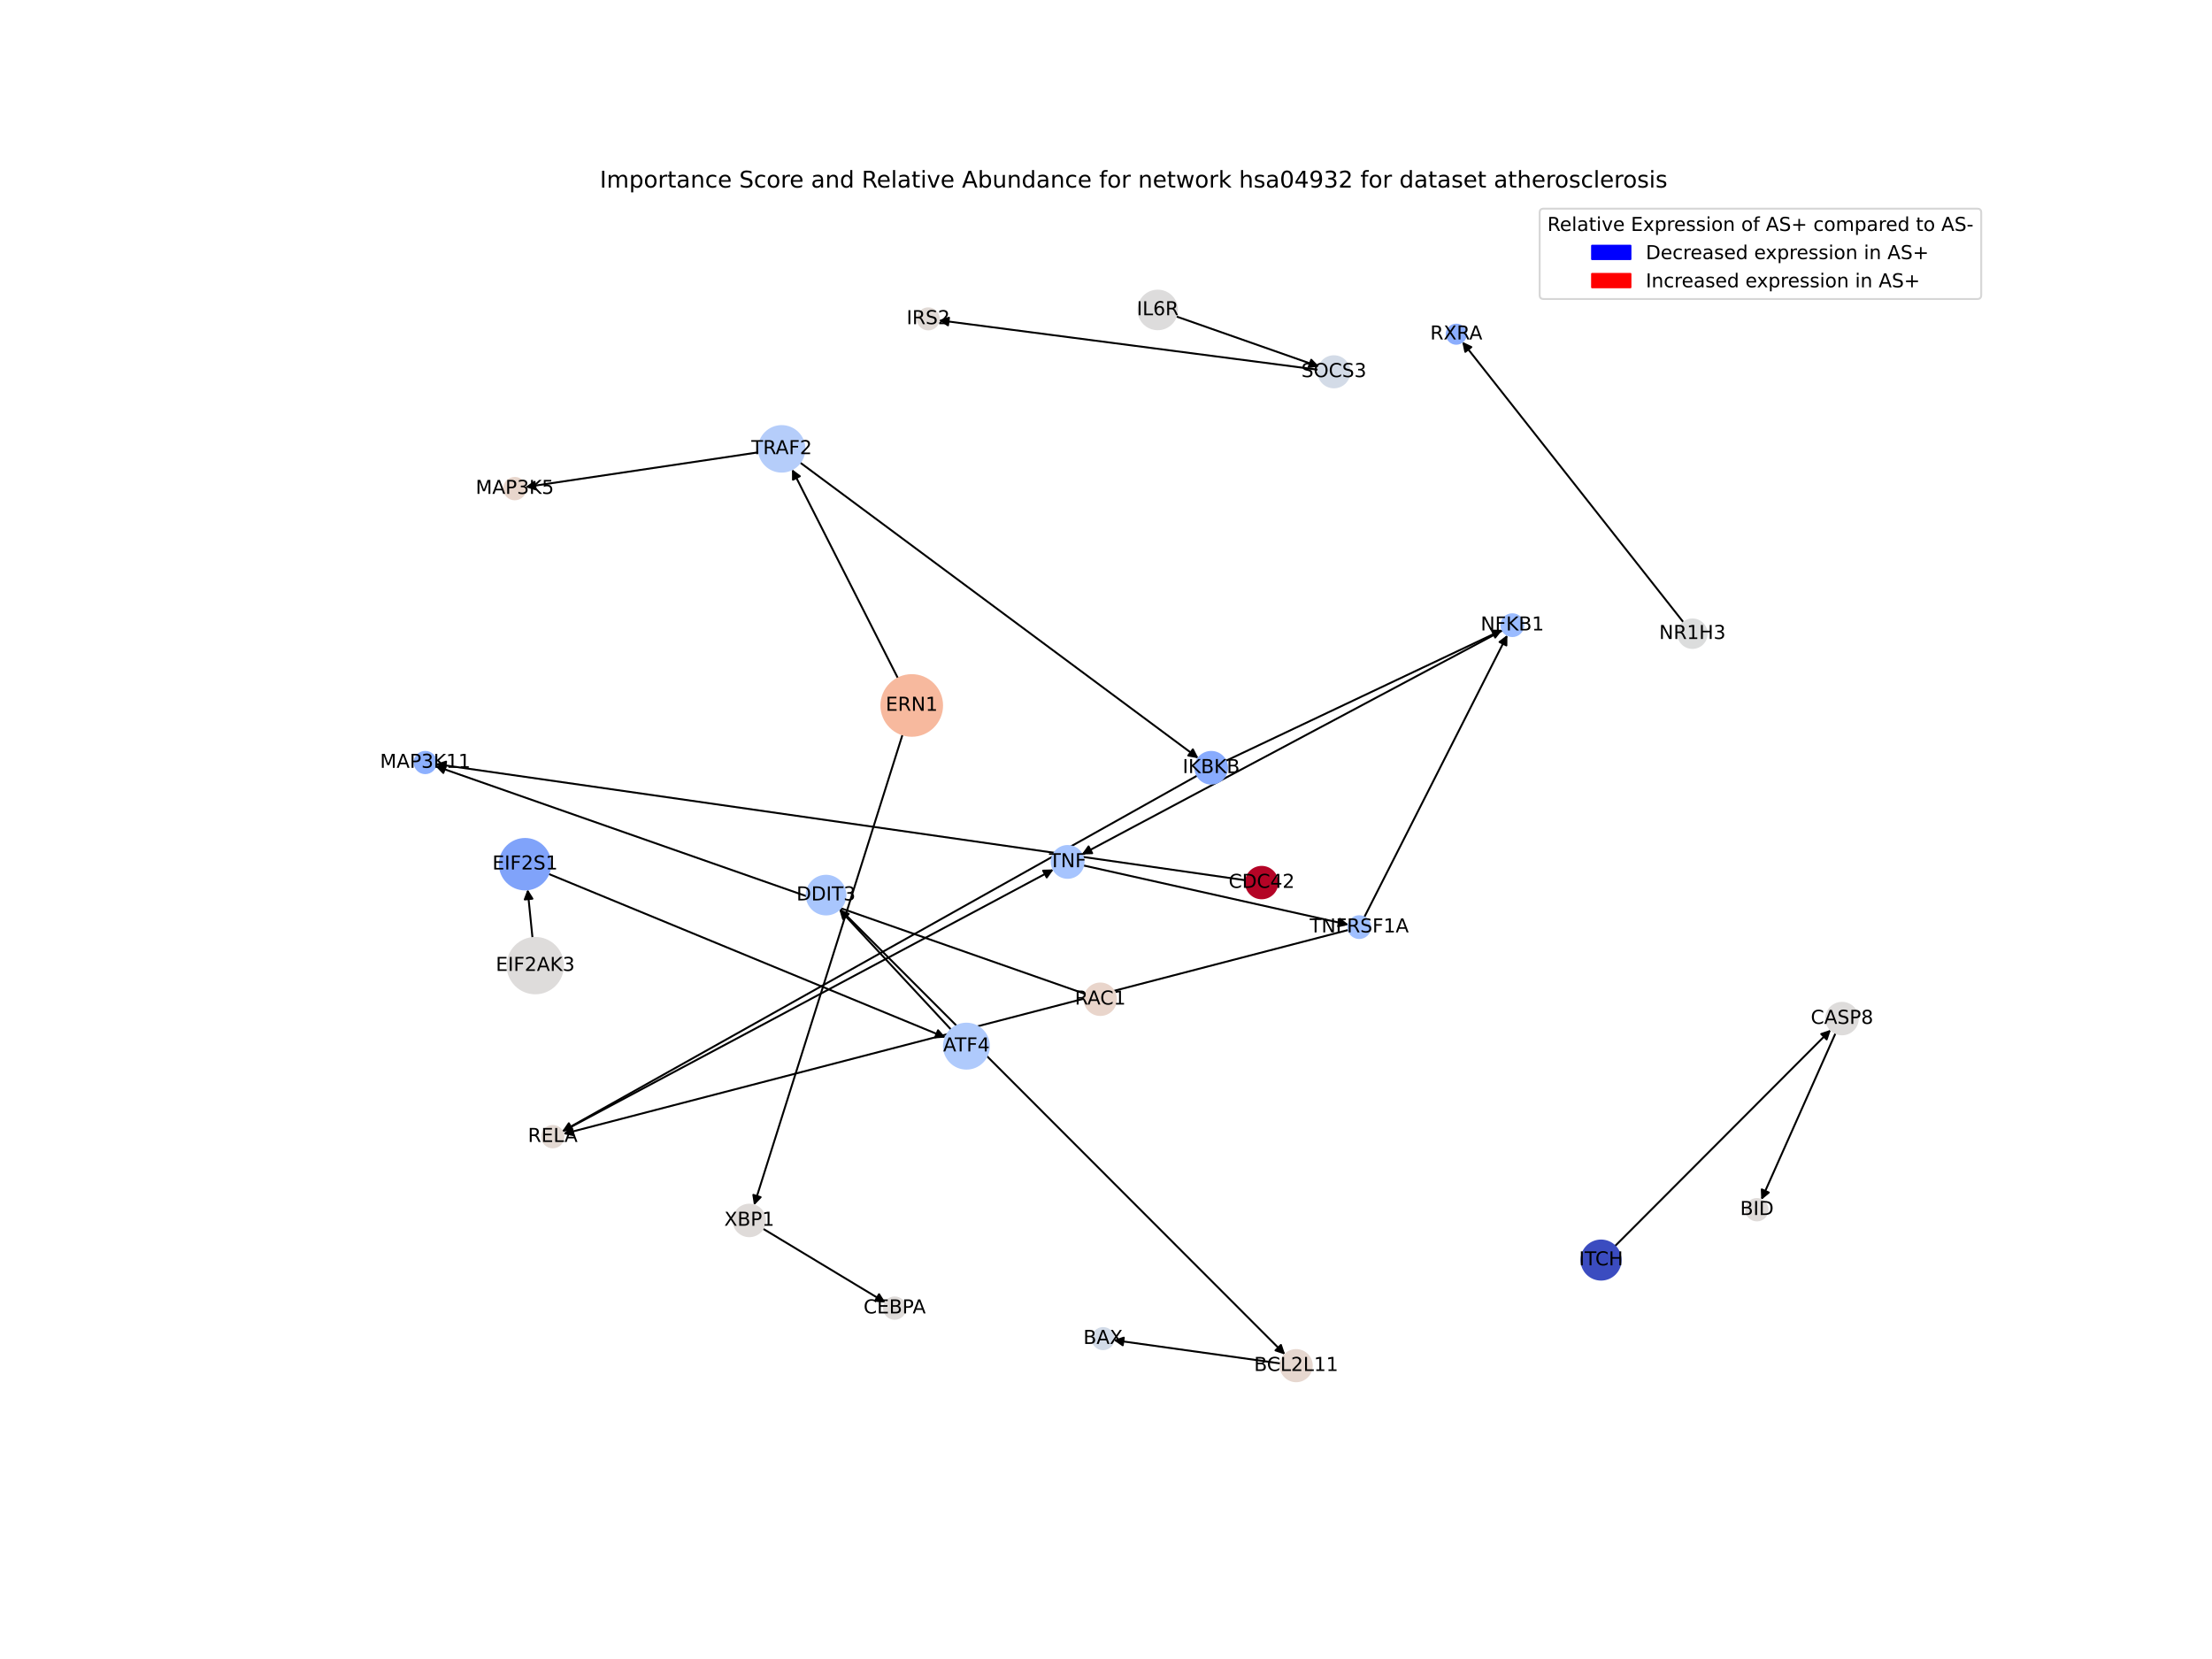 <?xml version="1.0" encoding="utf-8" standalone="no"?>
<!DOCTYPE svg PUBLIC "-//W3C//DTD SVG 1.1//EN"
  "http://www.w3.org/Graphics/SVG/1.1/DTD/svg11.dtd">
<!-- Created with matplotlib (https://matplotlib.org/) -->
<svg height="864pt" version="1.1" viewBox="0 0 1152 864" width="1152pt" xmlns="http://www.w3.org/2000/svg" xmlns:xlink="http://www.w3.org/1999/xlink">
 <defs>
  <style type="text/css">*{stroke-linecap:butt;stroke-linejoin:round;}</style>
 </defs>
 <g id="figure_1">
  <g id="patch_1">
   <path d="M 0 864 
L 1152 864 
L 1152 0 
L 0 0 
z
" style="fill:#ffffff;"/>
  </g>
  <g id="axes_1">
   <g id="patch_2">
    <path clip-path="url(#pbf4ea03b98)" d="M 564.12 450.693 
Q 633.221 466.146 701.231 481.355 
" style="fill:none;stroke:#000000;stroke-linecap:round;"/>
    <path clip-path="url(#pbf4ea03b98)" d="M 697.764 478.53 
L 701.231 481.355 
L 696.891 482.433 
L 697.764 478.53 
z
" style="stroke:#000000;stroke-linecap:round;"/>
   </g>
   <g id="patch_3">
    <path clip-path="url(#pbf4ea03b98)" d="M 686.659 192.583 
Q 587.779 179.683 490.009 166.928 
" style="fill:none;stroke:#000000;stroke-linecap:round;"/>
    <path clip-path="url(#pbf4ea03b98)" d="M 493.717 169.428 
L 490.009 166.928 
L 494.234 165.462 
L 493.717 169.428 
z
" style="stroke:#000000;stroke-linecap:round;"/>
   </g>
   <g id="patch_4">
    <path clip-path="url(#pbf4ea03b98)" d="M 955.983 537.978 
Q 936.625 581.446 917.721 623.892 
" style="fill:none;stroke:#000000;stroke-linecap:round;"/>
    <path clip-path="url(#pbf4ea03b98)" d="M 921.176 621.052 
L 917.721 623.892 
L 917.522 619.424 
L 921.176 621.052 
z
" style="stroke:#000000;stroke-linecap:round;"/>
   </g>
   <g id="patch_5">
    <path clip-path="url(#pbf4ea03b98)" d="M 277.327 488.517 
Q 276.049 475.832 274.884 464.26 
" style="fill:none;stroke:#000000;stroke-linecap:round;"/>
    <path clip-path="url(#pbf4ea03b98)" d="M 273.295 468.44 
L 274.884 464.26 
L 277.275 468.039 
L 273.295 468.44 
z
" style="stroke:#000000;stroke-linecap:round;"/>
   </g>
   <g id="patch_6">
    <path clip-path="url(#pbf4ea03b98)" d="M 285.615 455.079 
Q 389.054 497.721 491.459 539.937 
" style="fill:none;stroke:#000000;stroke-linecap:round;"/>
    <path clip-path="url(#pbf4ea03b98)" d="M 488.523 536.564 
L 491.459 539.937 
L 486.999 540.262 
L 488.523 536.564 
z
" style="stroke:#000000;stroke-linecap:round;"/>
   </g>
   <g id="patch_7">
    <path clip-path="url(#pbf4ea03b98)" d="M 666.994 710.102 
Q 623.463 704.011 581.039 698.074 
" style="fill:none;stroke:#000000;stroke-linecap:round;"/>
    <path clip-path="url(#pbf4ea03b98)" d="M 584.724 700.609 
L 581.039 698.074 
L 585.278 696.647 
L 584.724 700.609 
z
" style="stroke:#000000;stroke-linecap:round;"/>
   </g>
   <g id="patch_8">
    <path clip-path="url(#pbf4ea03b98)" d="M 495.348 536.247 
Q 466.207 504.9 437.827 474.372 
" style="fill:none;stroke:#000000;stroke-linecap:round;"/>
    <path clip-path="url(#pbf4ea03b98)" d="M 439.085 478.663 
L 437.827 474.372 
L 442.015 475.94 
L 439.085 478.663 
z
" style="stroke:#000000;stroke-linecap:round;"/>
   </g>
   <g id="patch_9">
    <path clip-path="url(#pbf4ea03b98)" d="M 437.331 473.305 
Q 553.314 589.391 668.507 704.686 
" style="fill:none;stroke:#000000;stroke-linecap:round;"/>
    <path clip-path="url(#pbf4ea03b98)" d="M 667.095 700.442 
L 668.507 704.686 
L 664.265 703.27 
L 667.095 700.442 
z
" style="stroke:#000000;stroke-linecap:round;"/>
   </g>
   <g id="patch_10">
    <path clip-path="url(#pbf4ea03b98)" d="M 467.676 353.296 
Q 440.067 298.825 412.963 245.352 
" style="fill:none;stroke:#000000;stroke-linecap:round;"/>
    <path clip-path="url(#pbf4ea03b98)" d="M 412.987 249.824 
L 412.963 245.352 
L 416.555 248.016 
L 412.987 249.824 
z
" style="stroke:#000000;stroke-linecap:round;"/>
   </g>
   <g id="patch_11">
    <path clip-path="url(#pbf4ea03b98)" d="M 470.069 382.483 
Q 431.383 505.122 393.033 626.695 
" style="fill:none;stroke:#000000;stroke-linecap:round;"/>
    <path clip-path="url(#pbf4ea03b98)" d="M 396.143 623.482 
L 393.033 626.695 
L 392.329 622.278 
L 396.143 623.482 
z
" style="stroke:#000000;stroke-linecap:round;"/>
   </g>
   <g id="patch_12">
    <path clip-path="url(#pbf4ea03b98)" d="M 395.346 235.515 
Q 334.493 244.583 274.746 253.486 
" style="fill:none;stroke:#000000;stroke-linecap:round;"/>
    <path clip-path="url(#pbf4ea03b98)" d="M 278.997 254.874 
L 274.746 253.486 
L 278.408 250.918 
L 278.997 254.874 
z
" style="stroke:#000000;stroke-linecap:round;"/>
   </g>
   <g id="patch_13">
    <path clip-path="url(#pbf4ea03b98)" d="M 416.624 240.843 
Q 520.388 317.88 623.254 394.251 
" style="fill:none;stroke:#000000;stroke-linecap:round;"/>
    <path clip-path="url(#pbf4ea03b98)" d="M 621.235 390.261 
L 623.254 394.251 
L 618.85 393.472 
L 621.235 390.261 
z
" style="stroke:#000000;stroke-linecap:round;"/>
   </g>
   <g id="patch_14">
    <path clip-path="url(#pbf4ea03b98)" d="M 638.274 396.309 
Q 710.373 362.169 781.461 328.508 
" style="fill:none;stroke:#000000;stroke-linecap:round;"/>
    <path clip-path="url(#pbf4ea03b98)" d="M 776.99 328.412 
L 781.461 328.508 
L 778.702 332.027 
L 776.99 328.412 
z
" style="stroke:#000000;stroke-linecap:round;"/>
   </g>
   <g id="patch_15">
    <path clip-path="url(#pbf4ea03b98)" d="M 623.578 403.894 
Q 458.166 496.566 293.729 588.691 
" style="fill:none;stroke:#000000;stroke-linecap:round;"/>
    <path clip-path="url(#pbf4ea03b98)" d="M 298.196 588.481 
L 293.729 588.691 
L 296.241 584.991 
L 298.196 588.481 
z
" style="stroke:#000000;stroke-linecap:round;"/>
   </g>
   <g id="patch_16">
    <path clip-path="url(#pbf4ea03b98)" d="M 648.943 458.477 
Q 437.96 428.193 228.083 398.069 
" style="fill:none;stroke:#000000;stroke-linecap:round;"/>
    <path clip-path="url(#pbf4ea03b98)" d="M 231.758 400.617 
L 228.083 398.069 
L 232.327 396.657 
L 231.758 400.617 
z
" style="stroke:#000000;stroke-linecap:round;"/>
   </g>
   <g id="patch_17">
    <path clip-path="url(#pbf4ea03b98)" d="M 565.288 517.687 
Q 396.003 458.323 227.773 399.329 
" style="fill:none;stroke:#000000;stroke-linecap:round;"/>
    <path clip-path="url(#pbf4ea03b98)" d="M 230.886 402.54 
L 227.773 399.329 
L 232.209 398.765 
L 230.886 402.54 
z
" style="stroke:#000000;stroke-linecap:round;"/>
   </g>
   <g id="patch_18">
    <path clip-path="url(#pbf4ea03b98)" d="M 841.022 649.02 
Q 897.27 592.655 952.729 537.082 
" style="fill:none;stroke:#000000;stroke-linecap:round;"/>
    <path clip-path="url(#pbf4ea03b98)" d="M 948.487 538.5 
L 952.729 537.082 
L 951.319 541.326 
L 948.487 538.5 
z
" style="stroke:#000000;stroke-linecap:round;"/>
   </g>
   <g id="patch_19">
    <path clip-path="url(#pbf4ea03b98)" d="M 397.265 639.844 
Q 429.21 659.112 460.198 677.802 
" style="fill:none;stroke:#000000;stroke-linecap:round;"/>
    <path clip-path="url(#pbf4ea03b98)" d="M 457.806 674.024 
L 460.198 677.802 
L 455.74 677.449 
L 457.806 674.024 
z
" style="stroke:#000000;stroke-linecap:round;"/>
   </g>
   <g id="patch_20">
    <path clip-path="url(#pbf4ea03b98)" d="M 876.812 324.187 
Q 819.168 251.081 762.217 178.852 
" style="fill:none;stroke:#000000;stroke-linecap:round;"/>
    <path clip-path="url(#pbf4ea03b98)" d="M 763.123 183.231 
L 762.217 178.852 
L 766.264 180.755 
L 763.123 183.231 
z
" style="stroke:#000000;stroke-linecap:round;"/>
   </g>
   <g id="patch_21">
    <path clip-path="url(#pbf4ea03b98)" d="M 612.436 164.745 
Q 649.741 177.845 685.992 190.574 
" style="fill:none;stroke:#000000;stroke-linecap:round;"/>
    <path clip-path="url(#pbf4ea03b98)" d="M 682.881 187.362 
L 685.992 190.574 
L 681.555 191.136 
L 682.881 187.362 
z
" style="stroke:#000000;stroke-linecap:round;"/>
   </g>
   <g id="patch_22">
    <path clip-path="url(#pbf4ea03b98)" d="M 710.468 477.759 
Q 747.756 404.218 784.539 331.674 
" style="fill:none;stroke:#000000;stroke-linecap:round;"/>
    <path clip-path="url(#pbf4ea03b98)" d="M 780.946 334.337 
L 784.539 331.674 
L 784.514 336.146 
L 780.946 334.337 
z
" style="stroke:#000000;stroke-linecap:round;"/>
   </g>
   <g id="patch_23">
    <path clip-path="url(#pbf4ea03b98)" d="M 702.369 484.278 
Q 497.827 537.421 294.366 590.283 
" style="fill:none;stroke:#000000;stroke-linecap:round;"/>
    <path clip-path="url(#pbf4ea03b98)" d="M 298.741 591.213 
L 294.366 590.283 
L 297.735 587.341 
L 298.741 591.213 
z
" style="stroke:#000000;stroke-linecap:round;"/>
   </g>
   <g id="patch_24">
    <path clip-path="url(#pbf4ea03b98)" d="M 782.588 328.27 
Q 672.969 386.626 564.336 444.457 
" style="fill:none;stroke:#000000;stroke-linecap:round;"/>
    <path clip-path="url(#pbf4ea03b98)" d="M 568.807 444.343 
L 564.336 444.457 
L 566.927 440.812 
L 568.807 444.343 
z
" style="stroke:#000000;stroke-linecap:round;"/>
   </g>
   <g id="patch_25">
    <path clip-path="url(#pbf4ea03b98)" d="M 292.81 589.337 
Q 420.756 521.063 547.716 453.315 
" style="fill:none;stroke:#000000;stroke-linecap:round;"/>
    <path clip-path="url(#pbf4ea03b98)" d="M 543.245 453.434 
L 547.716 453.315 
L 545.128 456.963 
L 543.245 453.434 
z
" style="stroke:#000000;stroke-linecap:round;"/>
   </g>
   <g id="PathCollection_1">
    <path clip-path="url(#pbf4ea03b98)" d="M 556.024 457.181 
C 558.225 457.181 560.336 456.307 561.892 454.751 
C 563.449 453.194 564.323 451.083 564.323 448.882 
C 564.323 446.681 563.449 444.57 561.892 443.013 
C 560.336 441.457 558.225 440.583 556.024 440.583 
C 553.823 440.583 551.712 441.457 550.155 443.013 
C 548.599 444.57 547.724 446.681 547.724 448.882 
C 547.724 451.083 548.599 453.194 550.155 454.751 
C 551.712 456.307 553.823 457.181 556.024 457.181 
z
" style="fill:#a6c4fe;stroke:#a6c4fe;"/>
    <path clip-path="url(#pbf4ea03b98)" d="M 694.702 201.743 
C 696.853 201.743 698.916 200.889 700.437 199.368 
C 701.958 197.847 702.813 195.783 702.813 193.632 
C 702.813 191.481 701.958 189.418 700.437 187.897 
C 698.916 186.376 696.853 185.521 694.702 185.521 
C 692.551 185.521 690.487 186.376 688.966 187.897 
C 687.445 189.418 686.591 191.481 686.591 193.632 
C 686.591 195.783 687.445 197.847 688.966 199.368 
C 690.487 200.889 692.551 201.743 694.702 201.743 
z
" style="fill:#d3dbe7;stroke:#d3dbe7;"/>
    <path clip-path="url(#pbf4ea03b98)" d="M 959.326 538.69 
C 961.505 538.69 963.596 537.824 965.137 536.283 
C 966.679 534.742 967.545 532.651 967.545 530.471 
C 967.545 528.291 966.679 526.201 965.137 524.659 
C 963.596 523.118 961.505 522.252 959.326 522.252 
C 957.146 522.252 955.055 523.118 953.514 524.659 
C 951.972 526.201 951.106 528.291 951.106 530.471 
C 951.106 532.651 951.972 534.742 953.514 536.283 
C 955.055 537.824 957.146 538.69 959.326 538.69 
z
" style="fill:#dedcdb;stroke:#dedcdb;"/>
    <path clip-path="url(#pbf4ea03b98)" d="M 914.994 635.601 
C 916.475 635.601 917.895 635.013 918.943 633.966 
C 919.99 632.918 920.578 631.498 920.578 630.017 
C 920.578 628.536 919.99 627.115 918.943 626.068 
C 917.895 625.021 916.475 624.433 914.994 624.433 
C 913.513 624.433 912.092 625.021 911.045 626.068 
C 909.998 627.115 909.409 628.536 909.409 630.017 
C 909.409 631.498 909.998 632.918 911.045 633.966 
C 912.092 635.013 913.513 635.601 914.994 635.601 
z
" style="fill:#dfdbd9;stroke:#dfdbd9;"/>
    <path clip-path="url(#pbf4ea03b98)" d="M 574.468 702.672 
C 575.932 702.672 577.335 702.091 578.37 701.056 
C 579.405 700.021 579.986 698.617 579.986 697.154 
C 579.986 695.691 579.405 694.287 578.37 693.252 
C 577.335 692.217 575.932 691.636 574.468 691.636 
C 573.005 691.636 571.601 692.217 570.567 693.252 
C 569.532 694.287 568.95 695.691 568.95 697.154 
C 568.95 698.617 569.532 700.021 570.567 701.056 
C 571.601 702.091 573.005 702.672 574.468 702.672 
z
" style="fill:#d2dbe8;stroke:#d2dbe8;"/>
    <path clip-path="url(#pbf4ea03b98)" d="M 278.774 517.33 
C 282.605 517.33 286.279 515.808 288.988 513.1 
C 291.696 510.391 293.218 506.717 293.218 502.886 
C 293.218 499.056 291.696 495.382 288.988 492.673 
C 286.279 489.964 282.605 488.443 278.774 488.443 
C 274.944 488.443 271.27 489.964 268.561 492.673 
C 265.852 495.382 264.331 499.056 264.331 502.886 
C 264.331 506.717 265.852 510.391 268.561 513.1 
C 271.27 515.808 274.944 517.33 278.774 517.33 
z
" style="fill:#dedcdb;stroke:#dedcdb;"/>
    <path clip-path="url(#pbf4ea03b98)" d="M 273.454 463.218 
C 276.942 463.218 280.288 461.833 282.754 459.366 
C 285.221 456.9 286.607 453.554 286.607 450.066 
C 286.607 446.578 285.221 443.232 282.754 440.766 
C 280.288 438.299 276.942 436.913 273.454 436.913 
C 269.966 436.913 266.62 438.299 264.154 440.766 
C 261.687 443.232 260.302 446.578 260.302 450.066 
C 260.302 453.554 261.687 456.9 264.154 459.366 
C 266.62 461.833 269.966 463.218 273.454 463.218 
z
" style="fill:#80a3fa;stroke:#80a3fa;"/>
    <path clip-path="url(#pbf4ea03b98)" d="M 675.045 719.358 
C 677.2 719.358 679.268 718.502 680.793 716.977 
C 682.317 715.453 683.174 713.385 683.174 711.229 
C 683.174 709.073 682.317 707.005 680.793 705.481 
C 679.268 703.956 677.2 703.1 675.045 703.1 
C 672.889 703.1 670.821 703.956 669.296 705.481 
C 667.772 707.005 666.915 709.073 666.915 711.229 
C 666.915 713.385 667.772 715.453 669.296 716.977 
C 670.821 718.502 672.889 719.358 675.045 719.358 
z
" style="fill:#e6d7cf;stroke:#e6d7cf;"/>
    <path clip-path="url(#pbf4ea03b98)" d="M 503.326 556.549 
C 506.434 556.549 509.415 555.314 511.613 553.116 
C 513.811 550.919 515.046 547.937 515.046 544.829 
C 515.046 541.721 513.811 538.74 511.613 536.542 
C 509.415 534.344 506.434 533.109 503.326 533.109 
C 500.218 533.109 497.237 534.344 495.039 536.542 
C 492.841 538.74 491.606 541.721 491.606 544.829 
C 491.606 547.937 492.841 550.919 495.039 553.116 
C 497.237 555.314 500.218 556.549 503.326 556.549 
z
" style="fill:#afcafc;stroke:#afcafc;"/>
    <path clip-path="url(#pbf4ea03b98)" d="M 430.201 476.254 
C 432.875 476.254 435.441 475.191 437.332 473.3 
C 439.223 471.408 440.286 468.843 440.286 466.168 
C 440.286 463.493 439.223 460.928 437.332 459.037 
C 435.441 457.145 432.875 456.083 430.201 456.083 
C 427.526 456.083 424.96 457.145 423.069 459.037 
C 421.178 460.928 420.115 463.493 420.115 466.168 
C 420.115 468.843 421.178 471.408 423.069 473.3 
C 424.96 475.191 427.526 476.254 430.201 476.254 
z
" style="fill:#a9c6fd;stroke:#a9c6fd;"/>
    <path clip-path="url(#pbf4ea03b98)" d="M 474.827 383.214 
C 479.02 383.214 483.042 381.548 486.007 378.583 
C 488.972 375.618 490.638 371.596 490.638 367.403 
C 490.638 363.209 488.972 359.187 486.007 356.222 
C 483.042 353.257 479.02 351.591 474.827 351.591 
C 470.633 351.591 466.611 353.257 463.646 356.222 
C 460.681 359.187 459.015 363.209 459.015 367.403 
C 459.015 371.596 460.681 375.618 463.646 378.583 
C 466.611 381.548 470.633 383.214 474.827 383.214 
z
" style="fill:#f7b99e;stroke:#f7b99e;"/>
    <path clip-path="url(#pbf4ea03b98)" d="M 407.09 245.641 
C 410.239 245.641 413.26 244.39 415.487 242.163 
C 417.714 239.936 418.966 236.915 418.966 233.765 
C 418.966 230.616 417.714 227.595 415.487 225.368 
C 413.26 223.141 410.239 221.889 407.09 221.889 
C 403.94 221.889 400.919 223.141 398.692 225.368 
C 396.465 227.595 395.214 230.616 395.214 233.765 
C 395.214 236.915 396.465 239.936 398.692 242.163 
C 400.919 244.39 403.94 245.641 407.09 245.641 
z
" style="fill:#b5cdfa;stroke:#b5cdfa;"/>
    <path clip-path="url(#pbf4ea03b98)" d="M 630.796 408.123 
C 632.99 408.123 635.094 407.251 636.646 405.7 
C 638.197 404.148 639.069 402.044 639.069 399.85 
C 639.069 397.656 638.197 395.552 636.646 394 
C 635.094 392.449 632.99 391.577 630.796 391.577 
C 628.602 391.577 626.497 392.449 624.946 394 
C 623.395 395.552 622.523 397.656 622.523 399.85 
C 622.523 402.044 623.395 404.148 624.946 405.7 
C 626.497 407.251 628.602 408.123 630.796 408.123 
z
" style="fill:#88abfd;stroke:#88abfd;"/>
    <path clip-path="url(#pbf4ea03b98)" d="M 268.115 260.058 
C 269.596 260.058 271.017 259.47 272.064 258.423 
C 273.111 257.375 273.7 255.955 273.7 254.474 
C 273.7 252.993 273.111 251.572 272.064 250.525 
C 271.017 249.478 269.596 248.89 268.115 248.89 
C 266.634 248.89 265.214 249.478 264.167 250.525 
C 263.119 251.572 262.531 252.993 262.531 254.474 
C 262.531 255.955 263.119 257.375 264.167 258.423 
C 265.214 259.47 266.634 260.058 268.115 260.058 
z
" style="fill:#e8d6cc;stroke:#e8d6cc;"/>
    <path clip-path="url(#pbf4ea03b98)" d="M 657.062 467.844 
C 659.237 467.844 661.323 466.98 662.861 465.442 
C 664.399 463.904 665.263 461.817 665.263 459.642 
C 665.263 457.467 664.399 455.381 662.861 453.843 
C 661.323 452.305 659.237 451.441 657.062 451.441 
C 654.887 451.441 652.801 452.305 651.263 453.843 
C 649.725 455.381 648.861 457.467 648.861 459.642 
C 648.861 461.817 649.725 463.904 651.263 465.442 
C 652.801 466.98 654.887 467.844 657.062 467.844 
z
" style="fill:#b40426;stroke:#b40426;"/>
    <path clip-path="url(#pbf4ea03b98)" d="M 573.037 528.614 
C 575.214 528.614 577.303 527.749 578.842 526.209 
C 580.382 524.67 581.247 522.581 581.247 520.404 
C 581.247 518.227 580.382 516.138 578.842 514.598 
C 577.303 513.059 575.214 512.194 573.037 512.194 
C 570.859 512.194 568.771 513.059 567.231 514.598 
C 565.692 516.138 564.826 518.227 564.826 520.404 
C 564.826 522.581 565.692 524.67 567.231 526.209 
C 568.771 527.749 570.859 528.614 573.037 528.614 
z
" style="fill:#e9d5cb;stroke:#e9d5cb;"/>
    <path clip-path="url(#pbf4ea03b98)" d="M 221.474 402.678 
C 222.948 402.678 224.362 402.092 225.404 401.05 
C 226.447 400.008 227.032 398.594 227.032 397.12 
C 227.032 395.646 226.447 394.232 225.404 393.19 
C 224.362 392.148 222.948 391.562 221.474 391.562 
C 220 391.562 218.587 392.148 217.544 393.19 
C 216.502 394.232 215.916 395.646 215.916 397.12 
C 215.916 398.594 216.502 400.008 217.544 401.05 
C 218.587 402.092 220 402.678 221.474 402.678 
z
" style="fill:#8db0fe;stroke:#8db0fe;"/>
    <path clip-path="url(#pbf4ea03b98)" d="M 833.819 666.432 
C 836.523 666.432 839.116 665.358 841.028 663.447 
C 842.94 661.535 844.014 658.942 844.014 656.238 
C 844.014 653.534 842.94 650.941 841.028 649.029 
C 839.116 647.118 836.523 646.044 833.819 646.044 
C 831.116 646.044 828.522 647.118 826.611 649.029 
C 824.699 650.941 823.625 653.534 823.625 656.238 
C 823.625 658.942 824.699 661.535 826.611 663.447 
C 828.522 665.358 831.116 666.432 833.819 666.432 
z
" style="fill:#3b4cc0;stroke:#3b4cc0;"/>
    <path clip-path="url(#pbf4ea03b98)" d="M 390.224 643.817 
C 392.404 643.817 394.495 642.951 396.036 641.409 
C 397.577 639.868 398.443 637.777 398.443 635.597 
C 398.443 633.418 397.577 631.327 396.036 629.786 
C 394.495 628.244 392.404 627.378 390.224 627.378 
C 388.044 627.378 385.954 628.244 384.412 629.786 
C 382.871 631.327 382.005 633.418 382.005 635.597 
C 382.005 637.777 382.871 639.868 384.412 641.409 
C 385.954 642.951 388.044 643.817 390.224 643.817 
z
" style="fill:#dfdbd9;stroke:#dfdbd9;"/>
    <path clip-path="url(#pbf4ea03b98)" d="M 881.411 337.449 
C 883.382 337.449 885.271 336.666 886.664 335.273 
C 888.058 333.88 888.84 331.99 888.84 330.02 
C 888.84 328.05 888.058 326.16 886.664 324.767 
C 885.271 323.374 883.382 322.591 881.411 322.591 
C 879.441 322.591 877.552 323.374 876.159 324.767 
C 874.765 326.16 873.983 328.05 873.983 330.02 
C 873.983 331.99 874.765 333.88 876.159 335.273 
C 877.552 336.666 879.441 337.449 881.411 337.449 
z
" style="fill:#dcdddd;stroke:#dcdddd;"/>
    <path clip-path="url(#pbf4ea03b98)" d="M 758.43 179.05 
C 759.756 179.05 761.028 178.523 761.966 177.585 
C 762.903 176.648 763.43 175.376 763.43 174.05 
C 763.43 172.724 762.903 171.452 761.966 170.514 
C 761.028 169.577 759.756 169.05 758.43 169.05 
C 757.104 169.05 755.832 169.577 754.894 170.514 
C 753.957 171.452 753.43 172.724 753.43 174.05 
C 753.43 175.376 753.957 176.648 754.894 177.585 
C 755.832 178.523 757.104 179.05 758.43 179.05 
z
" style="fill:#8badfd;stroke:#8badfd;"/>
    <path clip-path="url(#pbf4ea03b98)" d="M 465.938 686.848 
C 467.419 686.848 468.839 686.26 469.887 685.213 
C 470.934 684.166 471.522 682.745 471.522 681.264 
C 471.522 679.783 470.934 678.363 469.887 677.315 
C 468.839 676.268 467.419 675.68 465.938 675.68 
C 464.457 675.68 463.036 676.268 461.989 677.315 
C 460.942 678.363 460.354 679.783 460.354 681.264 
C 460.354 682.745 460.942 684.166 461.989 685.213 
C 463.036 686.26 464.457 686.848 465.938 686.848 
z
" style="fill:#dfdbd9;stroke:#dfdbd9;"/>
    <path clip-path="url(#pbf4ea03b98)" d="M 602.94 171.475 
C 605.609 171.475 608.169 170.414 610.056 168.527 
C 611.943 166.64 613.004 164.08 613.004 161.411 
C 613.004 158.742 611.943 156.182 610.056 154.295 
C 608.169 152.408 605.609 151.347 602.94 151.347 
C 600.271 151.347 597.711 152.408 595.824 154.295 
C 593.937 156.182 592.876 158.742 592.876 161.411 
C 592.876 164.08 593.937 166.64 595.824 168.527 
C 597.711 170.414 600.271 171.475 602.94 171.475 
z
" style="fill:#dddcdc;stroke:#dddcdc;"/>
    <path clip-path="url(#pbf4ea03b98)" d="M 707.89 488.545 
C 709.402 488.545 710.853 487.945 711.922 486.875 
C 712.991 485.806 713.592 484.356 713.592 482.844 
C 713.592 481.332 712.991 479.881 711.922 478.812 
C 710.853 477.743 709.402 477.142 707.89 477.142 
C 706.378 477.142 704.928 477.743 703.859 478.812 
C 702.789 479.881 702.189 481.332 702.189 482.844 
C 702.189 484.356 702.789 485.806 703.859 486.875 
C 704.928 487.945 706.378 488.545 707.89 488.545 
z
" style="fill:#9fbfff;stroke:#9fbfff;"/>
    <path clip-path="url(#pbf4ea03b98)" d="M 483.44 171.575 
C 484.899 171.575 486.3 170.995 487.332 169.963 
C 488.364 168.931 488.944 167.53 488.944 166.071 
C 488.944 164.611 488.364 163.21 487.332 162.178 
C 486.3 161.146 484.899 160.566 483.44 160.566 
C 481.98 160.566 480.579 161.146 479.547 162.178 
C 478.515 163.21 477.935 164.611 477.935 166.071 
C 477.935 167.53 478.515 168.931 479.547 169.963 
C 480.579 170.995 481.98 171.575 483.44 171.575 
z
" style="fill:#e1dad6;stroke:#e1dad6;"/>
    <path clip-path="url(#pbf4ea03b98)" d="M 787.624 331.291 
C 789.136 331.291 790.587 330.69 791.656 329.621 
C 792.725 328.552 793.326 327.102 793.326 325.59 
C 793.326 324.077 792.725 322.627 791.656 321.558 
C 790.587 320.489 789.136 319.888 787.624 319.888 
C 786.112 319.888 784.662 320.489 783.592 321.558 
C 782.523 322.627 781.922 324.077 781.922 325.59 
C 781.922 327.102 782.523 328.552 783.592 329.621 
C 784.662 330.69 786.112 331.291 787.624 331.291 
z
" style="fill:#9abbff;stroke:#9abbff;"/>
    <path clip-path="url(#pbf4ea03b98)" d="M 287.88 597.552 
C 289.361 597.552 290.781 596.964 291.829 595.917 
C 292.876 594.869 293.464 593.449 293.464 591.968 
C 293.464 590.487 292.876 589.066 291.829 588.019 
C 290.781 586.972 289.361 586.384 287.88 586.384 
C 286.399 586.384 284.978 586.972 283.931 588.019 
C 282.884 589.066 282.296 590.487 282.296 591.968 
C 282.296 593.449 282.884 594.869 283.931 595.917 
C 284.978 596.964 286.399 597.552 287.88 597.552 
z
" style="fill:#e3d9d3;stroke:#e3d9d3;"/>
   </g>
   <g id="text_1">
    <g clip-path="url(#pbf4ea03b98)">
     <!-- TNF -->
     <g transform="translate(546.353 451.641)scale(0.1 -0.1)">
      <defs>
       <path d="M -0.297 72.906 
L 61.375 72.906 
L 61.375 64.594 
L 35.5 64.594 
L 35.5 0 
L 25.594 0 
L 25.594 64.594 
L -0.297 64.594 
z
" id="DejaVuSans-84"/>
       <path d="M 9.812 72.906 
L 23.094 72.906 
L 55.422 11.922 
L 55.422 72.906 
L 64.984 72.906 
L 64.984 0 
L 51.703 0 
L 19.391 60.984 
L 19.391 0 
L 9.812 0 
z
" id="DejaVuSans-78"/>
       <path d="M 9.812 72.906 
L 51.703 72.906 
L 51.703 64.594 
L 19.672 64.594 
L 19.672 43.109 
L 48.578 43.109 
L 48.578 34.812 
L 19.672 34.812 
L 19.672 0 
L 9.812 0 
z
" id="DejaVuSans-70"/>
      </defs>
      <use xlink:href="#DejaVuSans-84"/>
      <use x="61.084" xlink:href="#DejaVuSans-78"/>
      <use x="135.889" xlink:href="#DejaVuSans-70"/>
     </g>
    </g>
   </g>
   <g id="text_2">
    <g clip-path="url(#pbf4ea03b98)">
     <!-- SOCS3 -->
     <g transform="translate(677.745 196.392)scale(0.1 -0.1)">
      <defs>
       <path d="M 53.516 70.516 
L 53.516 60.891 
Q 47.906 63.578 42.922 64.891 
Q 37.938 66.219 33.297 66.219 
Q 25.25 66.219 20.875 63.094 
Q 16.5 59.969 16.5 54.203 
Q 16.5 49.359 19.406 46.891 
Q 22.312 44.438 30.422 42.922 
L 36.375 41.703 
Q 47.406 39.594 52.656 34.297 
Q 57.906 29 57.906 20.125 
Q 57.906 9.516 50.797 4.047 
Q 43.703 -1.422 29.984 -1.422 
Q 24.812 -1.422 18.969 -0.25 
Q 13.141 0.922 6.891 3.219 
L 6.891 13.375 
Q 12.891 10.016 18.656 8.297 
Q 24.422 6.594 29.984 6.594 
Q 38.422 6.594 43.016 9.906 
Q 47.609 13.234 47.609 19.391 
Q 47.609 24.75 44.312 27.781 
Q 41.016 30.812 33.5 32.328 
L 27.484 33.5 
Q 16.453 35.688 11.516 40.375 
Q 6.594 45.062 6.594 53.422 
Q 6.594 63.094 13.406 68.656 
Q 20.219 74.219 32.172 74.219 
Q 37.312 74.219 42.625 73.281 
Q 47.953 72.359 53.516 70.516 
z
" id="DejaVuSans-83"/>
       <path d="M 39.406 66.219 
Q 28.656 66.219 22.328 58.203 
Q 16.016 50.203 16.016 36.375 
Q 16.016 22.609 22.328 14.594 
Q 28.656 6.594 39.406 6.594 
Q 50.141 6.594 56.422 14.594 
Q 62.703 22.609 62.703 36.375 
Q 62.703 50.203 56.422 58.203 
Q 50.141 66.219 39.406 66.219 
z
M 39.406 74.219 
Q 54.734 74.219 63.906 63.938 
Q 73.094 53.656 73.094 36.375 
Q 73.094 19.141 63.906 8.859 
Q 54.734 -1.422 39.406 -1.422 
Q 24.031 -1.422 14.812 8.828 
Q 5.609 19.094 5.609 36.375 
Q 5.609 53.656 14.812 63.938 
Q 24.031 74.219 39.406 74.219 
z
" id="DejaVuSans-79"/>
       <path d="M 64.406 67.281 
L 64.406 56.891 
Q 59.422 61.531 53.781 63.812 
Q 48.141 66.109 41.797 66.109 
Q 29.297 66.109 22.656 58.469 
Q 16.016 50.828 16.016 36.375 
Q 16.016 21.969 22.656 14.328 
Q 29.297 6.688 41.797 6.688 
Q 48.141 6.688 53.781 8.984 
Q 59.422 11.281 64.406 15.922 
L 64.406 5.609 
Q 59.234 2.094 53.438 0.328 
Q 47.656 -1.422 41.219 -1.422 
Q 24.656 -1.422 15.125 8.703 
Q 5.609 18.844 5.609 36.375 
Q 5.609 53.953 15.125 64.078 
Q 24.656 74.219 41.219 74.219 
Q 47.75 74.219 53.531 72.484 
Q 59.328 70.75 64.406 67.281 
z
" id="DejaVuSans-67"/>
       <path d="M 40.578 39.312 
Q 47.656 37.797 51.625 33 
Q 55.609 28.219 55.609 21.188 
Q 55.609 10.406 48.188 4.484 
Q 40.766 -1.422 27.094 -1.422 
Q 22.516 -1.422 17.656 -0.516 
Q 12.797 0.391 7.625 2.203 
L 7.625 11.719 
Q 11.719 9.328 16.594 8.109 
Q 21.484 6.891 26.812 6.891 
Q 36.078 6.891 40.938 10.547 
Q 45.797 14.203 45.797 21.188 
Q 45.797 27.641 41.281 31.266 
Q 36.766 34.906 28.719 34.906 
L 20.219 34.906 
L 20.219 43.016 
L 29.109 43.016 
Q 36.375 43.016 40.234 45.922 
Q 44.094 48.828 44.094 54.297 
Q 44.094 59.906 40.109 62.906 
Q 36.141 65.922 28.719 65.922 
Q 24.656 65.922 20.016 65.031 
Q 15.375 64.156 9.812 62.312 
L 9.812 71.094 
Q 15.438 72.656 20.344 73.438 
Q 25.25 74.219 29.594 74.219 
Q 40.828 74.219 47.359 69.109 
Q 53.906 64.016 53.906 55.328 
Q 53.906 49.266 50.438 45.094 
Q 46.969 40.922 40.578 39.312 
z
" id="DejaVuSans-51"/>
      </defs>
      <use xlink:href="#DejaVuSans-83"/>
      <use x="63.477" xlink:href="#DejaVuSans-79"/>
      <use x="142.188" xlink:href="#DejaVuSans-67"/>
      <use x="212.012" xlink:href="#DejaVuSans-83"/>
      <use x="275.488" xlink:href="#DejaVuSans-51"/>
     </g>
    </g>
   </g>
   <g id="text_3">
    <g clip-path="url(#pbf4ea03b98)">
     <!-- CASP8 -->
     <g transform="translate(943.044 533.23)scale(0.1 -0.1)">
      <defs>
       <path d="M 34.188 63.188 
L 20.797 26.906 
L 47.609 26.906 
z
M 28.609 72.906 
L 39.797 72.906 
L 67.578 0 
L 57.328 0 
L 50.688 18.703 
L 17.828 18.703 
L 11.188 0 
L 0.781 0 
z
" id="DejaVuSans-65"/>
       <path d="M 19.672 64.797 
L 19.672 37.406 
L 32.078 37.406 
Q 38.969 37.406 42.719 40.969 
Q 46.484 44.531 46.484 51.125 
Q 46.484 57.672 42.719 61.234 
Q 38.969 64.797 32.078 64.797 
z
M 9.812 72.906 
L 32.078 72.906 
Q 44.344 72.906 50.609 67.359 
Q 56.891 61.812 56.891 51.125 
Q 56.891 40.328 50.609 34.812 
Q 44.344 29.297 32.078 29.297 
L 19.672 29.297 
L 19.672 0 
L 9.812 0 
z
" id="DejaVuSans-80"/>
       <path d="M 31.781 34.625 
Q 24.75 34.625 20.719 30.859 
Q 16.703 27.094 16.703 20.516 
Q 16.703 13.922 20.719 10.156 
Q 24.75 6.391 31.781 6.391 
Q 38.812 6.391 42.859 10.172 
Q 46.922 13.969 46.922 20.516 
Q 46.922 27.094 42.891 30.859 
Q 38.875 34.625 31.781 34.625 
z
M 21.922 38.812 
Q 15.578 40.375 12.031 44.719 
Q 8.5 49.078 8.5 55.328 
Q 8.5 64.062 14.719 69.141 
Q 20.953 74.219 31.781 74.219 
Q 42.672 74.219 48.875 69.141 
Q 55.078 64.062 55.078 55.328 
Q 55.078 49.078 51.531 44.719 
Q 48 40.375 41.703 38.812 
Q 48.828 37.156 52.797 32.312 
Q 56.781 27.484 56.781 20.516 
Q 56.781 9.906 50.312 4.234 
Q 43.844 -1.422 31.781 -1.422 
Q 19.734 -1.422 13.25 4.234 
Q 6.781 9.906 6.781 20.516 
Q 6.781 27.484 10.781 32.312 
Q 14.797 37.156 21.922 38.812 
z
M 18.312 54.391 
Q 18.312 48.734 21.844 45.562 
Q 25.391 42.391 31.781 42.391 
Q 38.141 42.391 41.719 45.562 
Q 45.312 48.734 45.312 54.391 
Q 45.312 60.062 41.719 63.234 
Q 38.141 66.406 31.781 66.406 
Q 25.391 66.406 21.844 63.234 
Q 18.312 60.062 18.312 54.391 
z
" id="DejaVuSans-56"/>
      </defs>
      <use xlink:href="#DejaVuSans-67"/>
      <use x="69.824" xlink:href="#DejaVuSans-65"/>
      <use x="138.232" xlink:href="#DejaVuSans-83"/>
      <use x="201.709" xlink:href="#DejaVuSans-80"/>
      <use x="262.012" xlink:href="#DejaVuSans-56"/>
     </g>
    </g>
   </g>
   <g id="text_4">
    <g clip-path="url(#pbf4ea03b98)">
     <!-- BID -->
     <g transform="translate(906.238 632.776)scale(0.1 -0.1)">
      <defs>
       <path d="M 19.672 34.812 
L 19.672 8.109 
L 35.5 8.109 
Q 43.453 8.109 47.281 11.406 
Q 51.125 14.703 51.125 21.484 
Q 51.125 28.328 47.281 31.562 
Q 43.453 34.812 35.5 34.812 
z
M 19.672 64.797 
L 19.672 42.828 
L 34.281 42.828 
Q 41.5 42.828 45.031 45.531 
Q 48.578 48.25 48.578 53.812 
Q 48.578 59.328 45.031 62.062 
Q 41.5 64.797 34.281 64.797 
z
M 9.812 72.906 
L 35.016 72.906 
Q 46.297 72.906 52.391 68.219 
Q 58.5 63.531 58.5 54.891 
Q 58.5 48.188 55.375 44.234 
Q 52.25 40.281 46.188 39.312 
Q 53.469 37.75 57.5 32.781 
Q 61.531 27.828 61.531 20.406 
Q 61.531 10.641 54.891 5.312 
Q 48.25 0 35.984 0 
L 9.812 0 
z
" id="DejaVuSans-66"/>
       <path d="M 9.812 72.906 
L 19.672 72.906 
L 19.672 0 
L 9.812 0 
z
" id="DejaVuSans-73"/>
       <path d="M 19.672 64.797 
L 19.672 8.109 
L 31.594 8.109 
Q 46.688 8.109 53.688 14.938 
Q 60.688 21.781 60.688 36.531 
Q 60.688 51.172 53.688 57.984 
Q 46.688 64.797 31.594 64.797 
z
M 9.812 72.906 
L 30.078 72.906 
Q 51.266 72.906 61.172 64.094 
Q 71.094 55.281 71.094 36.531 
Q 71.094 17.672 61.125 8.828 
Q 51.172 0 30.078 0 
L 9.812 0 
z
" id="DejaVuSans-68"/>
      </defs>
      <use xlink:href="#DejaVuSans-66"/>
      <use x="68.604" xlink:href="#DejaVuSans-73"/>
      <use x="98.096" xlink:href="#DejaVuSans-68"/>
     </g>
    </g>
   </g>
   <g id="text_5">
    <g clip-path="url(#pbf4ea03b98)">
     <!-- BAX -->
     <g transform="translate(564.193 699.913)scale(0.1 -0.1)">
      <defs>
       <path d="M 6.297 72.906 
L 16.891 72.906 
L 35.016 45.797 
L 53.219 72.906 
L 63.812 72.906 
L 40.375 37.891 
L 65.375 0 
L 54.781 0 
L 34.281 31 
L 13.625 0 
L 2.984 0 
L 29 38.922 
z
" id="DejaVuSans-88"/>
      </defs>
      <use xlink:href="#DejaVuSans-66"/>
      <use x="68.604" xlink:href="#DejaVuSans-65"/>
      <use x="137.012" xlink:href="#DejaVuSans-88"/>
     </g>
    </g>
   </g>
   <g id="text_6">
    <g clip-path="url(#pbf4ea03b98)">
     <!-- EIF2AK3 -->
     <g transform="translate(258.202 505.646)scale(0.1 -0.1)">
      <defs>
       <path d="M 9.812 72.906 
L 55.906 72.906 
L 55.906 64.594 
L 19.672 64.594 
L 19.672 43.016 
L 54.391 43.016 
L 54.391 34.719 
L 19.672 34.719 
L 19.672 8.297 
L 56.781 8.297 
L 56.781 0 
L 9.812 0 
z
" id="DejaVuSans-69"/>
       <path d="M 19.188 8.297 
L 53.609 8.297 
L 53.609 0 
L 7.328 0 
L 7.328 8.297 
Q 12.938 14.109 22.625 23.891 
Q 32.328 33.688 34.812 36.531 
Q 39.547 41.844 41.422 45.531 
Q 43.312 49.219 43.312 52.781 
Q 43.312 58.594 39.234 62.25 
Q 35.156 65.922 28.609 65.922 
Q 23.969 65.922 18.812 64.312 
Q 13.672 62.703 7.812 59.422 
L 7.812 69.391 
Q 13.766 71.781 18.938 73 
Q 24.125 74.219 28.422 74.219 
Q 39.75 74.219 46.484 68.547 
Q 53.219 62.891 53.219 53.422 
Q 53.219 48.922 51.531 44.891 
Q 49.859 40.875 45.406 35.406 
Q 44.188 33.984 37.641 27.219 
Q 31.109 20.453 19.188 8.297 
z
" id="DejaVuSans-50"/>
       <path d="M 9.812 72.906 
L 19.672 72.906 
L 19.672 42.094 
L 52.391 72.906 
L 65.094 72.906 
L 28.906 38.922 
L 67.672 0 
L 54.688 0 
L 19.672 35.109 
L 19.672 0 
L 9.812 0 
z
" id="DejaVuSans-75"/>
      </defs>
      <use xlink:href="#DejaVuSans-69"/>
      <use x="63.184" xlink:href="#DejaVuSans-73"/>
      <use x="92.676" xlink:href="#DejaVuSans-70"/>
      <use x="150.195" xlink:href="#DejaVuSans-50"/>
      <use x="213.818" xlink:href="#DejaVuSans-65"/>
      <use x="282.227" xlink:href="#DejaVuSans-75"/>
      <use x="347.803" xlink:href="#DejaVuSans-51"/>
     </g>
    </g>
   </g>
   <g id="text_7">
    <g clip-path="url(#pbf4ea03b98)">
     <!-- EIF2S1 -->
     <g transform="translate(256.407 452.825)scale(0.1 -0.1)">
      <defs>
       <path d="M 12.406 8.297 
L 28.516 8.297 
L 28.516 63.922 
L 10.984 60.406 
L 10.984 69.391 
L 28.422 72.906 
L 38.281 72.906 
L 38.281 8.297 
L 54.391 8.297 
L 54.391 0 
L 12.406 0 
z
" id="DejaVuSans-49"/>
      </defs>
      <use xlink:href="#DejaVuSans-69"/>
      <use x="63.184" xlink:href="#DejaVuSans-73"/>
      <use x="92.676" xlink:href="#DejaVuSans-70"/>
      <use x="150.195" xlink:href="#DejaVuSans-50"/>
      <use x="213.818" xlink:href="#DejaVuSans-83"/>
      <use x="277.295" xlink:href="#DejaVuSans-49"/>
     </g>
    </g>
   </g>
   <g id="text_8">
    <g clip-path="url(#pbf4ea03b98)">
     <!-- BCL2L11 -->
     <g transform="translate(653.095 713.988)scale(0.1 -0.1)">
      <defs>
       <path d="M 9.812 72.906 
L 19.672 72.906 
L 19.672 8.297 
L 55.172 8.297 
L 55.172 0 
L 9.812 0 
z
" id="DejaVuSans-76"/>
      </defs>
      <use xlink:href="#DejaVuSans-66"/>
      <use x="66.854" xlink:href="#DejaVuSans-67"/>
      <use x="136.678" xlink:href="#DejaVuSans-76"/>
      <use x="192.391" xlink:href="#DejaVuSans-50"/>
      <use x="256.014" xlink:href="#DejaVuSans-76"/>
      <use x="311.727" xlink:href="#DejaVuSans-49"/>
      <use x="375.35" xlink:href="#DejaVuSans-49"/>
     </g>
    </g>
   </g>
   <g id="text_9">
    <g clip-path="url(#pbf4ea03b98)">
     <!-- ATF4 -->
     <g transform="translate(491.182 547.589)scale(0.1 -0.1)">
      <defs>
       <path d="M 37.797 64.312 
L 12.891 25.391 
L 37.797 25.391 
z
M 35.203 72.906 
L 47.609 72.906 
L 47.609 25.391 
L 58.016 25.391 
L 58.016 17.188 
L 47.609 17.188 
L 47.609 0 
L 37.797 0 
L 37.797 17.188 
L 4.891 17.188 
L 4.891 26.703 
z
" id="DejaVuSans-52"/>
      </defs>
      <use xlink:href="#DejaVuSans-65"/>
      <use x="60.658" xlink:href="#DejaVuSans-84"/>
      <use x="121.742" xlink:href="#DejaVuSans-70"/>
      <use x="179.262" xlink:href="#DejaVuSans-52"/>
     </g>
    </g>
   </g>
   <g id="text_10">
    <g clip-path="url(#pbf4ea03b98)">
     <!-- DDIT3 -->
     <g transform="translate(414.79 468.927)scale(0.1 -0.1)">
      <use xlink:href="#DejaVuSans-68"/>
      <use x="77.002" xlink:href="#DejaVuSans-68"/>
      <use x="154.004" xlink:href="#DejaVuSans-73"/>
      <use x="183.496" xlink:href="#DejaVuSans-84"/>
      <use x="244.58" xlink:href="#DejaVuSans-51"/>
     </g>
    </g>
   </g>
   <g id="text_11">
    <g clip-path="url(#pbf4ea03b98)">
     <!-- ERN1 -->
     <g transform="translate(461.271 370.162)scale(0.1 -0.1)">
      <defs>
       <path d="M 44.391 34.188 
Q 47.562 33.109 50.562 29.594 
Q 53.562 26.078 56.594 19.922 
L 66.609 0 
L 56 0 
L 46.688 18.703 
Q 43.062 26.031 39.672 28.422 
Q 36.281 30.812 30.422 30.812 
L 19.672 30.812 
L 19.672 0 
L 9.812 0 
L 9.812 72.906 
L 32.078 72.906 
Q 44.578 72.906 50.734 67.672 
Q 56.891 62.453 56.891 51.906 
Q 56.891 45.016 53.688 40.469 
Q 50.484 35.938 44.391 34.188 
z
M 19.672 64.797 
L 19.672 38.922 
L 32.078 38.922 
Q 39.203 38.922 42.844 42.219 
Q 46.484 45.516 46.484 51.906 
Q 46.484 58.297 42.844 61.547 
Q 39.203 64.797 32.078 64.797 
z
" id="DejaVuSans-82"/>
      </defs>
      <use xlink:href="#DejaVuSans-69"/>
      <use x="63.184" xlink:href="#DejaVuSans-82"/>
      <use x="132.666" xlink:href="#DejaVuSans-78"/>
      <use x="207.471" xlink:href="#DejaVuSans-49"/>
     </g>
    </g>
   </g>
   <g id="text_12">
    <g clip-path="url(#pbf4ea03b98)">
     <!-- TRAF2 -->
     <g transform="translate(391.284 236.524)scale(0.1 -0.1)">
      <use xlink:href="#DejaVuSans-84"/>
      <use x="61.084" xlink:href="#DejaVuSans-82"/>
      <use x="126.566" xlink:href="#DejaVuSans-65"/>
      <use x="194.975" xlink:href="#DejaVuSans-70"/>
      <use x="252.494" xlink:href="#DejaVuSans-50"/>
     </g>
    </g>
   </g>
   <g id="text_13">
    <g clip-path="url(#pbf4ea03b98)">
     <!-- IKBKB -->
     <g transform="translate(615.902 402.609)scale(0.1 -0.1)">
      <use xlink:href="#DejaVuSans-73"/>
      <use x="29.492" xlink:href="#DejaVuSans-75"/>
      <use x="95.068" xlink:href="#DejaVuSans-66"/>
      <use x="163.672" xlink:href="#DejaVuSans-75"/>
      <use x="229.248" xlink:href="#DejaVuSans-66"/>
     </g>
    </g>
   </g>
   <g id="text_14">
    <g clip-path="url(#pbf4ea03b98)">
     <!-- MAP3K5 -->
     <g transform="translate(247.725 257.233)scale(0.1 -0.1)">
      <defs>
       <path d="M 9.812 72.906 
L 24.516 72.906 
L 43.109 23.297 
L 61.812 72.906 
L 76.516 72.906 
L 76.516 0 
L 66.891 0 
L 66.891 64.016 
L 48.094 14.016 
L 38.188 14.016 
L 19.391 64.016 
L 19.391 0 
L 9.812 0 
z
" id="DejaVuSans-77"/>
       <path d="M 10.797 72.906 
L 49.516 72.906 
L 49.516 64.594 
L 19.828 64.594 
L 19.828 46.734 
Q 21.969 47.469 24.109 47.828 
Q 26.266 48.188 28.422 48.188 
Q 40.625 48.188 47.75 41.5 
Q 54.891 34.812 54.891 23.391 
Q 54.891 11.625 47.562 5.094 
Q 40.234 -1.422 26.906 -1.422 
Q 22.312 -1.422 17.547 -0.641 
Q 12.797 0.141 7.719 1.703 
L 7.719 11.625 
Q 12.109 9.234 16.797 8.062 
Q 21.484 6.891 26.703 6.891 
Q 35.156 6.891 40.078 11.328 
Q 45.016 15.766 45.016 23.391 
Q 45.016 31 40.078 35.438 
Q 35.156 39.891 26.703 39.891 
Q 22.75 39.891 18.812 39.016 
Q 14.891 38.141 10.797 36.281 
z
" id="DejaVuSans-53"/>
      </defs>
      <use xlink:href="#DejaVuSans-77"/>
      <use x="86.279" xlink:href="#DejaVuSans-65"/>
      <use x="154.688" xlink:href="#DejaVuSans-80"/>
      <use x="214.99" xlink:href="#DejaVuSans-51"/>
      <use x="278.613" xlink:href="#DejaVuSans-75"/>
      <use x="344.189" xlink:href="#DejaVuSans-53"/>
     </g>
    </g>
   </g>
   <g id="text_15">
    <g clip-path="url(#pbf4ea03b98)">
     <!-- CDC42 -->
     <g transform="translate(639.866 462.402)scale(0.1 -0.1)">
      <use xlink:href="#DejaVuSans-67"/>
      <use x="69.824" xlink:href="#DejaVuSans-68"/>
      <use x="146.826" xlink:href="#DejaVuSans-67"/>
      <use x="216.65" xlink:href="#DejaVuSans-52"/>
      <use x="280.273" xlink:href="#DejaVuSans-50"/>
     </g>
    </g>
   </g>
   <g id="text_16">
    <g clip-path="url(#pbf4ea03b98)">
     <!-- RAC1 -->
     <g transform="translate(559.757 523.163)scale(0.1 -0.1)">
      <use xlink:href="#DejaVuSans-82"/>
      <use x="65.482" xlink:href="#DejaVuSans-65"/>
      <use x="132.141" xlink:href="#DejaVuSans-67"/>
      <use x="201.965" xlink:href="#DejaVuSans-49"/>
     </g>
    </g>
   </g>
   <g id="text_17">
    <g clip-path="url(#pbf4ea03b98)">
     <!-- MAP3K11 -->
     <g transform="translate(197.903 399.879)scale(0.1 -0.1)">
      <use xlink:href="#DejaVuSans-77"/>
      <use x="86.279" xlink:href="#DejaVuSans-65"/>
      <use x="154.688" xlink:href="#DejaVuSans-80"/>
      <use x="214.99" xlink:href="#DejaVuSans-51"/>
      <use x="278.613" xlink:href="#DejaVuSans-75"/>
      <use x="344.189" xlink:href="#DejaVuSans-49"/>
      <use x="407.812" xlink:href="#DejaVuSans-49"/>
     </g>
    </g>
   </g>
   <g id="text_18">
    <g clip-path="url(#pbf4ea03b98)">
     <!-- ITCH -->
     <g transform="translate(822.333 658.997)scale(0.1 -0.1)">
      <defs>
       <path d="M 9.812 72.906 
L 19.672 72.906 
L 19.672 43.016 
L 55.516 43.016 
L 55.516 72.906 
L 65.375 72.906 
L 65.375 0 
L 55.516 0 
L 55.516 34.719 
L 19.672 34.719 
L 19.672 0 
L 9.812 0 
z
" id="DejaVuSans-72"/>
      </defs>
      <use xlink:href="#DejaVuSans-73"/>
      <use x="29.492" xlink:href="#DejaVuSans-84"/>
      <use x="84.701" xlink:href="#DejaVuSans-67"/>
      <use x="154.525" xlink:href="#DejaVuSans-72"/>
     </g>
    </g>
   </g>
   <g id="text_19">
    <g clip-path="url(#pbf4ea03b98)">
     <!-- XBP1 -->
     <g transform="translate(377.173 638.357)scale(0.1 -0.1)">
      <use xlink:href="#DejaVuSans-88"/>
      <use x="68.506" xlink:href="#DejaVuSans-66"/>
      <use x="137.109" xlink:href="#DejaVuSans-80"/>
      <use x="197.412" xlink:href="#DejaVuSans-49"/>
     </g>
    </g>
   </g>
   <g id="text_20">
    <g clip-path="url(#pbf4ea03b98)">
     <!-- NR1H3 -->
     <g transform="translate(864.074 332.78)scale(0.1 -0.1)">
      <use xlink:href="#DejaVuSans-78"/>
      <use x="74.805" xlink:href="#DejaVuSans-82"/>
      <use x="144.287" xlink:href="#DejaVuSans-49"/>
      <use x="207.91" xlink:href="#DejaVuSans-72"/>
      <use x="283.105" xlink:href="#DejaVuSans-51"/>
     </g>
    </g>
   </g>
   <g id="text_21">
    <g clip-path="url(#pbf4ea03b98)">
     <!-- RXRA -->
     <g transform="translate(744.836 176.809)scale(0.1 -0.1)">
      <use xlink:href="#DejaVuSans-82"/>
      <use x="69.482" xlink:href="#DejaVuSans-88"/>
      <use x="137.988" xlink:href="#DejaVuSans-82"/>
      <use x="203.471" xlink:href="#DejaVuSans-65"/>
     </g>
    </g>
   </g>
   <g id="text_22">
    <g clip-path="url(#pbf4ea03b98)">
     <!-- CEBPA -->
     <g transform="translate(449.74 684.024)scale(0.1 -0.1)">
      <use xlink:href="#DejaVuSans-67"/>
      <use x="69.824" xlink:href="#DejaVuSans-69"/>
      <use x="133.008" xlink:href="#DejaVuSans-66"/>
      <use x="201.611" xlink:href="#DejaVuSans-80"/>
      <use x="255.539" xlink:href="#DejaVuSans-65"/>
     </g>
    </g>
   </g>
   <g id="text_23">
    <g clip-path="url(#pbf4ea03b98)">
     <!-- IL6R -->
     <g transform="translate(592.024 164.17)scale(0.1 -0.1)">
      <defs>
       <path d="M 33.016 40.375 
Q 26.375 40.375 22.484 35.828 
Q 18.609 31.297 18.609 23.391 
Q 18.609 15.531 22.484 10.953 
Q 26.375 6.391 33.016 6.391 
Q 39.656 6.391 43.531 10.953 
Q 47.406 15.531 47.406 23.391 
Q 47.406 31.297 43.531 35.828 
Q 39.656 40.375 33.016 40.375 
z
M 52.594 71.297 
L 52.594 62.312 
Q 48.875 64.062 45.094 64.984 
Q 41.312 65.922 37.594 65.922 
Q 27.828 65.922 22.672 59.328 
Q 17.531 52.734 16.797 39.406 
Q 19.672 43.656 24.016 45.922 
Q 28.375 48.188 33.594 48.188 
Q 44.578 48.188 50.953 41.516 
Q 57.328 34.859 57.328 23.391 
Q 57.328 12.156 50.688 5.359 
Q 44.047 -1.422 33.016 -1.422 
Q 20.359 -1.422 13.672 8.266 
Q 6.984 17.969 6.984 36.375 
Q 6.984 53.656 15.188 63.938 
Q 23.391 74.219 37.203 74.219 
Q 40.922 74.219 44.703 73.484 
Q 48.484 72.75 52.594 71.297 
z
" id="DejaVuSans-54"/>
      </defs>
      <use xlink:href="#DejaVuSans-73"/>
      <use x="29.492" xlink:href="#DejaVuSans-76"/>
      <use x="85.205" xlink:href="#DejaVuSans-54"/>
      <use x="148.828" xlink:href="#DejaVuSans-82"/>
     </g>
    </g>
   </g>
   <g id="text_24">
    <g clip-path="url(#pbf4ea03b98)">
     <!-- TNFRSF1A -->
     <g transform="translate(682.094 485.603)scale(0.1 -0.1)">
      <use xlink:href="#DejaVuSans-84"/>
      <use x="61.084" xlink:href="#DejaVuSans-78"/>
      <use x="135.889" xlink:href="#DejaVuSans-70"/>
      <use x="193.408" xlink:href="#DejaVuSans-82"/>
      <use x="262.891" xlink:href="#DejaVuSans-83"/>
      <use x="326.367" xlink:href="#DejaVuSans-70"/>
      <use x="383.887" xlink:href="#DejaVuSans-49"/>
      <use x="447.51" xlink:href="#DejaVuSans-65"/>
     </g>
    </g>
   </g>
   <g id="text_25">
    <g clip-path="url(#pbf4ea03b98)">
     <!-- IRS2 -->
     <g transform="translate(472.135 168.83)scale(0.1 -0.1)">
      <use xlink:href="#DejaVuSans-73"/>
      <use x="29.492" xlink:href="#DejaVuSans-82"/>
      <use x="98.975" xlink:href="#DejaVuSans-83"/>
      <use x="162.451" xlink:href="#DejaVuSans-50"/>
     </g>
    </g>
   </g>
   <g id="text_26">
    <g clip-path="url(#pbf4ea03b98)">
     <!-- NFKB1 -->
     <g transform="translate(771.117 328.349)scale(0.1 -0.1)">
      <use xlink:href="#DejaVuSans-78"/>
      <use x="74.805" xlink:href="#DejaVuSans-70"/>
      <use x="132.324" xlink:href="#DejaVuSans-75"/>
      <use x="197.9" xlink:href="#DejaVuSans-66"/>
      <use x="266.504" xlink:href="#DejaVuSans-49"/>
     </g>
    </g>
   </g>
   <g id="text_27">
    <g clip-path="url(#pbf4ea03b98)">
     <!-- RELA -->
     <g transform="translate(274.927 594.727)scale(0.1 -0.1)">
      <use xlink:href="#DejaVuSans-82"/>
      <use x="69.482" xlink:href="#DejaVuSans-69"/>
      <use x="132.666" xlink:href="#DejaVuSans-76"/>
      <use x="190.629" xlink:href="#DejaVuSans-65"/>
     </g>
    </g>
   </g>
   <g id="text_28">
    <!-- Importance Score and Relative Abundance for network hsa04932 for dataset atherosclerosis -->
    <g transform="translate(312.388 97.68)scale(0.12 -0.12)">
     <defs>
      <path d="M 52 44.188 
Q 55.375 50.25 60.062 53.125 
Q 64.75 56 71.094 56 
Q 79.641 56 84.281 50.016 
Q 88.922 44.047 88.922 33.016 
L 88.922 0 
L 79.891 0 
L 79.891 32.719 
Q 79.891 40.578 77.094 44.375 
Q 74.312 48.188 68.609 48.188 
Q 61.625 48.188 57.562 43.547 
Q 53.516 38.922 53.516 30.906 
L 53.516 0 
L 44.484 0 
L 44.484 32.719 
Q 44.484 40.625 41.703 44.406 
Q 38.922 48.188 33.109 48.188 
Q 26.219 48.188 22.156 43.531 
Q 18.109 38.875 18.109 30.906 
L 18.109 0 
L 9.078 0 
L 9.078 54.688 
L 18.109 54.688 
L 18.109 46.188 
Q 21.188 51.219 25.484 53.609 
Q 29.781 56 35.688 56 
Q 41.656 56 45.828 52.969 
Q 50 49.953 52 44.188 
z
" id="DejaVuSans-109"/>
      <path d="M 18.109 8.203 
L 18.109 -20.797 
L 9.078 -20.797 
L 9.078 54.688 
L 18.109 54.688 
L 18.109 46.391 
Q 20.953 51.266 25.266 53.625 
Q 29.594 56 35.594 56 
Q 45.562 56 51.781 48.094 
Q 58.016 40.188 58.016 27.297 
Q 58.016 14.406 51.781 6.484 
Q 45.562 -1.422 35.594 -1.422 
Q 29.594 -1.422 25.266 0.953 
Q 20.953 3.328 18.109 8.203 
z
M 48.688 27.297 
Q 48.688 37.203 44.609 42.844 
Q 40.531 48.484 33.406 48.484 
Q 26.266 48.484 22.188 42.844 
Q 18.109 37.203 18.109 27.297 
Q 18.109 17.391 22.188 11.75 
Q 26.266 6.109 33.406 6.109 
Q 40.531 6.109 44.609 11.75 
Q 48.688 17.391 48.688 27.297 
z
" id="DejaVuSans-112"/>
      <path d="M 30.609 48.391 
Q 23.391 48.391 19.188 42.75 
Q 14.984 37.109 14.984 27.297 
Q 14.984 17.484 19.156 11.844 
Q 23.344 6.203 30.609 6.203 
Q 37.797 6.203 41.984 11.859 
Q 46.188 17.531 46.188 27.297 
Q 46.188 37.016 41.984 42.703 
Q 37.797 48.391 30.609 48.391 
z
M 30.609 56 
Q 42.328 56 49.016 48.375 
Q 55.719 40.766 55.719 27.297 
Q 55.719 13.875 49.016 6.219 
Q 42.328 -1.422 30.609 -1.422 
Q 18.844 -1.422 12.172 6.219 
Q 5.516 13.875 5.516 27.297 
Q 5.516 40.766 12.172 48.375 
Q 18.844 56 30.609 56 
z
" id="DejaVuSans-111"/>
      <path d="M 41.109 46.297 
Q 39.594 47.172 37.812 47.578 
Q 36.031 48 33.891 48 
Q 26.266 48 22.188 43.047 
Q 18.109 38.094 18.109 28.812 
L 18.109 0 
L 9.078 0 
L 9.078 54.688 
L 18.109 54.688 
L 18.109 46.188 
Q 20.953 51.172 25.484 53.578 
Q 30.031 56 36.531 56 
Q 37.453 56 38.578 55.875 
Q 39.703 55.766 41.062 55.516 
z
" id="DejaVuSans-114"/>
      <path d="M 18.312 70.219 
L 18.312 54.688 
L 36.812 54.688 
L 36.812 47.703 
L 18.312 47.703 
L 18.312 18.016 
Q 18.312 11.328 20.141 9.422 
Q 21.969 7.516 27.594 7.516 
L 36.812 7.516 
L 36.812 0 
L 27.594 0 
Q 17.188 0 13.234 3.875 
Q 9.281 7.766 9.281 18.016 
L 9.281 47.703 
L 2.688 47.703 
L 2.688 54.688 
L 9.281 54.688 
L 9.281 70.219 
z
" id="DejaVuSans-116"/>
      <path d="M 34.281 27.484 
Q 23.391 27.484 19.188 25 
Q 14.984 22.516 14.984 16.5 
Q 14.984 11.719 18.141 8.906 
Q 21.297 6.109 26.703 6.109 
Q 34.188 6.109 38.703 11.406 
Q 43.219 16.703 43.219 25.484 
L 43.219 27.484 
z
M 52.203 31.203 
L 52.203 0 
L 43.219 0 
L 43.219 8.297 
Q 40.141 3.328 35.547 0.953 
Q 30.953 -1.422 24.312 -1.422 
Q 15.922 -1.422 10.953 3.297 
Q 6 8.016 6 15.922 
Q 6 25.141 12.172 29.828 
Q 18.359 34.516 30.609 34.516 
L 43.219 34.516 
L 43.219 35.406 
Q 43.219 41.609 39.141 45 
Q 35.062 48.391 27.688 48.391 
Q 23 48.391 18.547 47.266 
Q 14.109 46.141 10.016 43.891 
L 10.016 52.203 
Q 14.938 54.109 19.578 55.047 
Q 24.219 56 28.609 56 
Q 40.484 56 46.344 49.844 
Q 52.203 43.703 52.203 31.203 
z
" id="DejaVuSans-97"/>
      <path d="M 54.891 33.016 
L 54.891 0 
L 45.906 0 
L 45.906 32.719 
Q 45.906 40.484 42.875 44.328 
Q 39.844 48.188 33.797 48.188 
Q 26.516 48.188 22.312 43.547 
Q 18.109 38.922 18.109 30.906 
L 18.109 0 
L 9.078 0 
L 9.078 54.688 
L 18.109 54.688 
L 18.109 46.188 
Q 21.344 51.125 25.703 53.562 
Q 30.078 56 35.797 56 
Q 45.219 56 50.047 50.172 
Q 54.891 44.344 54.891 33.016 
z
" id="DejaVuSans-110"/>
      <path d="M 48.781 52.594 
L 48.781 44.188 
Q 44.969 46.297 41.141 47.344 
Q 37.312 48.391 33.406 48.391 
Q 24.656 48.391 19.812 42.844 
Q 14.984 37.312 14.984 27.297 
Q 14.984 17.281 19.812 11.734 
Q 24.656 6.203 33.406 6.203 
Q 37.312 6.203 41.141 7.25 
Q 44.969 8.297 48.781 10.406 
L 48.781 2.094 
Q 45.016 0.344 40.984 -0.531 
Q 36.969 -1.422 32.422 -1.422 
Q 20.062 -1.422 12.781 6.344 
Q 5.516 14.109 5.516 27.297 
Q 5.516 40.672 12.859 48.328 
Q 20.219 56 33.016 56 
Q 37.156 56 41.109 55.141 
Q 45.062 54.297 48.781 52.594 
z
" id="DejaVuSans-99"/>
      <path d="M 56.203 29.594 
L 56.203 25.203 
L 14.891 25.203 
Q 15.484 15.922 20.484 11.062 
Q 25.484 6.203 34.422 6.203 
Q 39.594 6.203 44.453 7.469 
Q 49.312 8.734 54.109 11.281 
L 54.109 2.781 
Q 49.266 0.734 44.188 -0.344 
Q 39.109 -1.422 33.891 -1.422 
Q 20.797 -1.422 13.156 6.188 
Q 5.516 13.812 5.516 26.812 
Q 5.516 40.234 12.766 48.109 
Q 20.016 56 32.328 56 
Q 43.359 56 49.781 48.891 
Q 56.203 41.797 56.203 29.594 
z
M 47.219 32.234 
Q 47.125 39.594 43.094 43.984 
Q 39.062 48.391 32.422 48.391 
Q 24.906 48.391 20.391 44.141 
Q 15.875 39.891 15.188 32.172 
z
" id="DejaVuSans-101"/>
      <path id="DejaVuSans-32"/>
      <path d="M 45.406 46.391 
L 45.406 75.984 
L 54.391 75.984 
L 54.391 0 
L 45.406 0 
L 45.406 8.203 
Q 42.578 3.328 38.25 0.953 
Q 33.938 -1.422 27.875 -1.422 
Q 17.969 -1.422 11.734 6.484 
Q 5.516 14.406 5.516 27.297 
Q 5.516 40.188 11.734 48.094 
Q 17.969 56 27.875 56 
Q 33.938 56 38.25 53.625 
Q 42.578 51.266 45.406 46.391 
z
M 14.797 27.297 
Q 14.797 17.391 18.875 11.75 
Q 22.953 6.109 30.078 6.109 
Q 37.203 6.109 41.297 11.75 
Q 45.406 17.391 45.406 27.297 
Q 45.406 37.203 41.297 42.844 
Q 37.203 48.484 30.078 48.484 
Q 22.953 48.484 18.875 42.844 
Q 14.797 37.203 14.797 27.297 
z
" id="DejaVuSans-100"/>
      <path d="M 9.422 75.984 
L 18.406 75.984 
L 18.406 0 
L 9.422 0 
z
" id="DejaVuSans-108"/>
      <path d="M 9.422 54.688 
L 18.406 54.688 
L 18.406 0 
L 9.422 0 
z
M 9.422 75.984 
L 18.406 75.984 
L 18.406 64.594 
L 9.422 64.594 
z
" id="DejaVuSans-105"/>
      <path d="M 2.984 54.688 
L 12.5 54.688 
L 29.594 8.797 
L 46.688 54.688 
L 56.203 54.688 
L 35.688 0 
L 23.484 0 
z
" id="DejaVuSans-118"/>
      <path d="M 48.688 27.297 
Q 48.688 37.203 44.609 42.844 
Q 40.531 48.484 33.406 48.484 
Q 26.266 48.484 22.188 42.844 
Q 18.109 37.203 18.109 27.297 
Q 18.109 17.391 22.188 11.75 
Q 26.266 6.109 33.406 6.109 
Q 40.531 6.109 44.609 11.75 
Q 48.688 17.391 48.688 27.297 
z
M 18.109 46.391 
Q 20.953 51.266 25.266 53.625 
Q 29.594 56 35.594 56 
Q 45.562 56 51.781 48.094 
Q 58.016 40.188 58.016 27.297 
Q 58.016 14.406 51.781 6.484 
Q 45.562 -1.422 35.594 -1.422 
Q 29.594 -1.422 25.266 0.953 
Q 20.953 3.328 18.109 8.203 
L 18.109 0 
L 9.078 0 
L 9.078 75.984 
L 18.109 75.984 
z
" id="DejaVuSans-98"/>
      <path d="M 8.5 21.578 
L 8.5 54.688 
L 17.484 54.688 
L 17.484 21.922 
Q 17.484 14.156 20.5 10.266 
Q 23.531 6.391 29.594 6.391 
Q 36.859 6.391 41.078 11.031 
Q 45.312 15.672 45.312 23.688 
L 45.312 54.688 
L 54.297 54.688 
L 54.297 0 
L 45.312 0 
L 45.312 8.406 
Q 42.047 3.422 37.719 1 
Q 33.406 -1.422 27.688 -1.422 
Q 18.266 -1.422 13.375 4.438 
Q 8.5 10.297 8.5 21.578 
z
M 31.109 56 
z
" id="DejaVuSans-117"/>
      <path d="M 37.109 75.984 
L 37.109 68.5 
L 28.516 68.5 
Q 23.688 68.5 21.797 66.547 
Q 19.922 64.594 19.922 59.516 
L 19.922 54.688 
L 34.719 54.688 
L 34.719 47.703 
L 19.922 47.703 
L 19.922 0 
L 10.891 0 
L 10.891 47.703 
L 2.297 47.703 
L 2.297 54.688 
L 10.891 54.688 
L 10.891 58.5 
Q 10.891 67.625 15.141 71.797 
Q 19.391 75.984 28.609 75.984 
z
" id="DejaVuSans-102"/>
      <path d="M 4.203 54.688 
L 13.188 54.688 
L 24.422 12.016 
L 35.594 54.688 
L 46.188 54.688 
L 57.422 12.016 
L 68.609 54.688 
L 77.594 54.688 
L 63.281 0 
L 52.688 0 
L 40.922 44.828 
L 29.109 0 
L 18.5 0 
z
" id="DejaVuSans-119"/>
      <path d="M 9.078 75.984 
L 18.109 75.984 
L 18.109 31.109 
L 44.922 54.688 
L 56.391 54.688 
L 27.391 29.109 
L 57.625 0 
L 45.906 0 
L 18.109 26.703 
L 18.109 0 
L 9.078 0 
z
" id="DejaVuSans-107"/>
      <path d="M 54.891 33.016 
L 54.891 0 
L 45.906 0 
L 45.906 32.719 
Q 45.906 40.484 42.875 44.328 
Q 39.844 48.188 33.797 48.188 
Q 26.516 48.188 22.312 43.547 
Q 18.109 38.922 18.109 30.906 
L 18.109 0 
L 9.078 0 
L 9.078 75.984 
L 18.109 75.984 
L 18.109 46.188 
Q 21.344 51.125 25.703 53.562 
Q 30.078 56 35.797 56 
Q 45.219 56 50.047 50.172 
Q 54.891 44.344 54.891 33.016 
z
" id="DejaVuSans-104"/>
      <path d="M 44.281 53.078 
L 44.281 44.578 
Q 40.484 46.531 36.375 47.5 
Q 32.281 48.484 27.875 48.484 
Q 21.188 48.484 17.844 46.438 
Q 14.5 44.391 14.5 40.281 
Q 14.5 37.156 16.891 35.375 
Q 19.281 33.594 26.516 31.984 
L 29.594 31.297 
Q 39.156 29.25 43.188 25.516 
Q 47.219 21.781 47.219 15.094 
Q 47.219 7.469 41.188 3.016 
Q 35.156 -1.422 24.609 -1.422 
Q 20.219 -1.422 15.453 -0.562 
Q 10.688 0.297 5.422 2 
L 5.422 11.281 
Q 10.406 8.688 15.234 7.391 
Q 20.062 6.109 24.812 6.109 
Q 31.156 6.109 34.562 8.281 
Q 37.984 10.453 37.984 14.406 
Q 37.984 18.062 35.516 20.016 
Q 33.062 21.969 24.703 23.781 
L 21.578 24.516 
Q 13.234 26.266 9.516 29.906 
Q 5.812 33.547 5.812 39.891 
Q 5.812 47.609 11.281 51.797 
Q 16.75 56 26.812 56 
Q 31.781 56 36.172 55.266 
Q 40.578 54.547 44.281 53.078 
z
" id="DejaVuSans-115"/>
      <path d="M 31.781 66.406 
Q 24.172 66.406 20.328 58.906 
Q 16.5 51.422 16.5 36.375 
Q 16.5 21.391 20.328 13.891 
Q 24.172 6.391 31.781 6.391 
Q 39.453 6.391 43.281 13.891 
Q 47.125 21.391 47.125 36.375 
Q 47.125 51.422 43.281 58.906 
Q 39.453 66.406 31.781 66.406 
z
M 31.781 74.219 
Q 44.047 74.219 50.516 64.516 
Q 56.984 54.828 56.984 36.375 
Q 56.984 17.969 50.516 8.266 
Q 44.047 -1.422 31.781 -1.422 
Q 19.531 -1.422 13.062 8.266 
Q 6.594 17.969 6.594 36.375 
Q 6.594 54.828 13.062 64.516 
Q 19.531 74.219 31.781 74.219 
z
" id="DejaVuSans-48"/>
      <path d="M 10.984 1.516 
L 10.984 10.5 
Q 14.703 8.734 18.5 7.812 
Q 22.312 6.891 25.984 6.891 
Q 35.75 6.891 40.891 13.453 
Q 46.047 20.016 46.781 33.406 
Q 43.953 29.203 39.594 26.953 
Q 35.25 24.703 29.984 24.703 
Q 19.047 24.703 12.672 31.312 
Q 6.297 37.938 6.297 49.422 
Q 6.297 60.641 12.938 67.422 
Q 19.578 74.219 30.609 74.219 
Q 43.266 74.219 49.922 64.516 
Q 56.594 54.828 56.594 36.375 
Q 56.594 19.141 48.406 8.859 
Q 40.234 -1.422 26.422 -1.422 
Q 22.703 -1.422 18.891 -0.688 
Q 15.094 0.047 10.984 1.516 
z
M 30.609 32.422 
Q 37.25 32.422 41.125 36.953 
Q 45.016 41.5 45.016 49.422 
Q 45.016 57.281 41.125 61.844 
Q 37.25 66.406 30.609 66.406 
Q 23.969 66.406 20.094 61.844 
Q 16.219 57.281 16.219 49.422 
Q 16.219 41.5 20.094 36.953 
Q 23.969 32.422 30.609 32.422 
z
" id="DejaVuSans-57"/>
     </defs>
     <use xlink:href="#DejaVuSans-73"/>
     <use x="29.492" xlink:href="#DejaVuSans-109"/>
     <use x="126.904" xlink:href="#DejaVuSans-112"/>
     <use x="190.381" xlink:href="#DejaVuSans-111"/>
     <use x="251.562" xlink:href="#DejaVuSans-114"/>
     <use x="292.676" xlink:href="#DejaVuSans-116"/>
     <use x="331.885" xlink:href="#DejaVuSans-97"/>
     <use x="393.164" xlink:href="#DejaVuSans-110"/>
     <use x="456.543" xlink:href="#DejaVuSans-99"/>
     <use x="511.523" xlink:href="#DejaVuSans-101"/>
     <use x="573.047" xlink:href="#DejaVuSans-32"/>
     <use x="604.834" xlink:href="#DejaVuSans-83"/>
     <use x="668.311" xlink:href="#DejaVuSans-99"/>
     <use x="723.291" xlink:href="#DejaVuSans-111"/>
     <use x="784.473" xlink:href="#DejaVuSans-114"/>
     <use x="823.336" xlink:href="#DejaVuSans-101"/>
     <use x="884.859" xlink:href="#DejaVuSans-32"/>
     <use x="916.646" xlink:href="#DejaVuSans-97"/>
     <use x="977.926" xlink:href="#DejaVuSans-110"/>
     <use x="1041.305" xlink:href="#DejaVuSans-100"/>
     <use x="1104.781" xlink:href="#DejaVuSans-32"/>
     <use x="1136.568" xlink:href="#DejaVuSans-82"/>
     <use x="1201.551" xlink:href="#DejaVuSans-101"/>
     <use x="1263.074" xlink:href="#DejaVuSans-108"/>
     <use x="1290.857" xlink:href="#DejaVuSans-97"/>
     <use x="1352.137" xlink:href="#DejaVuSans-116"/>
     <use x="1391.346" xlink:href="#DejaVuSans-105"/>
     <use x="1419.129" xlink:href="#DejaVuSans-118"/>
     <use x="1478.309" xlink:href="#DejaVuSans-101"/>
     <use x="1539.832" xlink:href="#DejaVuSans-32"/>
     <use x="1571.619" xlink:href="#DejaVuSans-65"/>
     <use x="1640.027" xlink:href="#DejaVuSans-98"/>
     <use x="1703.504" xlink:href="#DejaVuSans-117"/>
     <use x="1766.883" xlink:href="#DejaVuSans-110"/>
     <use x="1830.262" xlink:href="#DejaVuSans-100"/>
     <use x="1893.738" xlink:href="#DejaVuSans-97"/>
     <use x="1955.018" xlink:href="#DejaVuSans-110"/>
     <use x="2018.396" xlink:href="#DejaVuSans-99"/>
     <use x="2073.377" xlink:href="#DejaVuSans-101"/>
     <use x="2134.9" xlink:href="#DejaVuSans-32"/>
     <use x="2166.688" xlink:href="#DejaVuSans-102"/>
     <use x="2201.893" xlink:href="#DejaVuSans-111"/>
     <use x="2263.074" xlink:href="#DejaVuSans-114"/>
     <use x="2304.188" xlink:href="#DejaVuSans-32"/>
     <use x="2335.975" xlink:href="#DejaVuSans-110"/>
     <use x="2399.354" xlink:href="#DejaVuSans-101"/>
     <use x="2460.877" xlink:href="#DejaVuSans-116"/>
     <use x="2500.086" xlink:href="#DejaVuSans-119"/>
     <use x="2581.873" xlink:href="#DejaVuSans-111"/>
     <use x="2643.055" xlink:href="#DejaVuSans-114"/>
     <use x="2684.168" xlink:href="#DejaVuSans-107"/>
     <use x="2742.078" xlink:href="#DejaVuSans-32"/>
     <use x="2773.865" xlink:href="#DejaVuSans-104"/>
     <use x="2837.244" xlink:href="#DejaVuSans-115"/>
     <use x="2889.344" xlink:href="#DejaVuSans-97"/>
     <use x="2950.623" xlink:href="#DejaVuSans-48"/>
     <use x="3014.246" xlink:href="#DejaVuSans-52"/>
     <use x="3077.869" xlink:href="#DejaVuSans-57"/>
     <use x="3141.492" xlink:href="#DejaVuSans-51"/>
     <use x="3205.115" xlink:href="#DejaVuSans-50"/>
     <use x="3268.738" xlink:href="#DejaVuSans-32"/>
     <use x="3300.525" xlink:href="#DejaVuSans-102"/>
     <use x="3335.73" xlink:href="#DejaVuSans-111"/>
     <use x="3396.912" xlink:href="#DejaVuSans-114"/>
     <use x="3438.025" xlink:href="#DejaVuSans-32"/>
     <use x="3469.812" xlink:href="#DejaVuSans-100"/>
     <use x="3533.289" xlink:href="#DejaVuSans-97"/>
     <use x="3594.568" xlink:href="#DejaVuSans-116"/>
     <use x="3633.777" xlink:href="#DejaVuSans-97"/>
     <use x="3695.057" xlink:href="#DejaVuSans-115"/>
     <use x="3747.156" xlink:href="#DejaVuSans-101"/>
     <use x="3808.68" xlink:href="#DejaVuSans-116"/>
     <use x="3847.889" xlink:href="#DejaVuSans-32"/>
     <use x="3879.676" xlink:href="#DejaVuSans-97"/>
     <use x="3940.955" xlink:href="#DejaVuSans-116"/>
     <use x="3980.164" xlink:href="#DejaVuSans-104"/>
     <use x="4043.543" xlink:href="#DejaVuSans-101"/>
     <use x="4105.066" xlink:href="#DejaVuSans-114"/>
     <use x="4143.93" xlink:href="#DejaVuSans-111"/>
     <use x="4205.111" xlink:href="#DejaVuSans-115"/>
     <use x="4257.211" xlink:href="#DejaVuSans-99"/>
     <use x="4312.191" xlink:href="#DejaVuSans-108"/>
     <use x="4339.975" xlink:href="#DejaVuSans-101"/>
     <use x="4401.498" xlink:href="#DejaVuSans-114"/>
     <use x="4440.361" xlink:href="#DejaVuSans-111"/>
     <use x="4501.543" xlink:href="#DejaVuSans-115"/>
     <use x="4553.643" xlink:href="#DejaVuSans-105"/>
     <use x="4581.426" xlink:href="#DejaVuSans-115"/>
    </g>
   </g>
   <g id="legend_1">
    <g id="patch_26">
     <path d="M 803.859 155.714 
L 1029.8 155.714 
Q 1031.8 155.714 1031.8 153.714 
L 1031.8 110.68 
Q 1031.8 108.68 1029.8 108.68 
L 803.859 108.68 
Q 801.859 108.68 801.859 110.68 
L 801.859 153.714 
Q 801.859 155.714 803.859 155.714 
z
" style="fill:#ffffff;opacity:0.8;stroke:#cccccc;stroke-linejoin:miter;"/>
    </g>
    <g id="text_29">
     <!-- Relative Expression of AS+ compared to AS- -->
     <g transform="translate(805.859 120.278)scale(0.1 -0.1)">
      <defs>
       <path d="M 54.891 54.688 
L 35.109 28.078 
L 55.906 0 
L 45.312 0 
L 29.391 21.484 
L 13.484 0 
L 2.875 0 
L 24.125 28.609 
L 4.688 54.688 
L 15.281 54.688 
L 29.781 35.203 
L 44.281 54.688 
z
" id="DejaVuSans-120"/>
       <path d="M 46 62.703 
L 46 35.5 
L 73.188 35.5 
L 73.188 27.203 
L 46 27.203 
L 46 0 
L 37.797 0 
L 37.797 27.203 
L 10.594 27.203 
L 10.594 35.5 
L 37.797 35.5 
L 37.797 62.703 
z
" id="DejaVuSans-43"/>
       <path d="M 4.891 31.391 
L 31.203 31.391 
L 31.203 23.391 
L 4.891 23.391 
z
" id="DejaVuSans-45"/>
      </defs>
      <use xlink:href="#DejaVuSans-82"/>
      <use x="64.982" xlink:href="#DejaVuSans-101"/>
      <use x="126.506" xlink:href="#DejaVuSans-108"/>
      <use x="154.289" xlink:href="#DejaVuSans-97"/>
      <use x="215.568" xlink:href="#DejaVuSans-116"/>
      <use x="254.777" xlink:href="#DejaVuSans-105"/>
      <use x="282.561" xlink:href="#DejaVuSans-118"/>
      <use x="341.74" xlink:href="#DejaVuSans-101"/>
      <use x="403.264" xlink:href="#DejaVuSans-32"/>
      <use x="435.051" xlink:href="#DejaVuSans-69"/>
      <use x="498.234" xlink:href="#DejaVuSans-120"/>
      <use x="557.414" xlink:href="#DejaVuSans-112"/>
      <use x="620.891" xlink:href="#DejaVuSans-114"/>
      <use x="659.754" xlink:href="#DejaVuSans-101"/>
      <use x="721.277" xlink:href="#DejaVuSans-115"/>
      <use x="773.377" xlink:href="#DejaVuSans-115"/>
      <use x="825.477" xlink:href="#DejaVuSans-105"/>
      <use x="853.26" xlink:href="#DejaVuSans-111"/>
      <use x="914.441" xlink:href="#DejaVuSans-110"/>
      <use x="977.82" xlink:href="#DejaVuSans-32"/>
      <use x="1009.607" xlink:href="#DejaVuSans-111"/>
      <use x="1070.789" xlink:href="#DejaVuSans-102"/>
      <use x="1105.994" xlink:href="#DejaVuSans-32"/>
      <use x="1137.781" xlink:href="#DejaVuSans-65"/>
      <use x="1206.189" xlink:href="#DejaVuSans-83"/>
      <use x="1269.666" xlink:href="#DejaVuSans-43"/>
      <use x="1353.455" xlink:href="#DejaVuSans-32"/>
      <use x="1385.242" xlink:href="#DejaVuSans-99"/>
      <use x="1440.223" xlink:href="#DejaVuSans-111"/>
      <use x="1501.404" xlink:href="#DejaVuSans-109"/>
      <use x="1598.816" xlink:href="#DejaVuSans-112"/>
      <use x="1662.293" xlink:href="#DejaVuSans-97"/>
      <use x="1723.572" xlink:href="#DejaVuSans-114"/>
      <use x="1762.436" xlink:href="#DejaVuSans-101"/>
      <use x="1823.959" xlink:href="#DejaVuSans-100"/>
      <use x="1887.436" xlink:href="#DejaVuSans-32"/>
      <use x="1919.223" xlink:href="#DejaVuSans-116"/>
      <use x="1958.432" xlink:href="#DejaVuSans-111"/>
      <use x="2019.613" xlink:href="#DejaVuSans-32"/>
      <use x="2051.4" xlink:href="#DejaVuSans-65"/>
      <use x="2119.809" xlink:href="#DejaVuSans-83"/>
      <use x="2183.285" xlink:href="#DejaVuSans-45"/>
     </g>
    </g>
    <g id="patch_27">
     <path d="M 829.137 134.957 
L 849.137 134.957 
L 849.137 127.957 
L 829.137 127.957 
z
" style="fill:#0000ff;stroke:#0000ff;stroke-linejoin:miter;"/>
    </g>
    <g id="text_30">
     <!-- Decreased expression in AS+ -->
     <g transform="translate(857.137 134.957)scale(0.1 -0.1)">
      <use xlink:href="#DejaVuSans-68"/>
      <use x="77.002" xlink:href="#DejaVuSans-101"/>
      <use x="138.525" xlink:href="#DejaVuSans-99"/>
      <use x="193.506" xlink:href="#DejaVuSans-114"/>
      <use x="232.369" xlink:href="#DejaVuSans-101"/>
      <use x="293.893" xlink:href="#DejaVuSans-97"/>
      <use x="355.172" xlink:href="#DejaVuSans-115"/>
      <use x="407.271" xlink:href="#DejaVuSans-101"/>
      <use x="468.795" xlink:href="#DejaVuSans-100"/>
      <use x="532.271" xlink:href="#DejaVuSans-32"/>
      <use x="564.059" xlink:href="#DejaVuSans-101"/>
      <use x="623.832" xlink:href="#DejaVuSans-120"/>
      <use x="683.012" xlink:href="#DejaVuSans-112"/>
      <use x="746.488" xlink:href="#DejaVuSans-114"/>
      <use x="785.352" xlink:href="#DejaVuSans-101"/>
      <use x="846.875" xlink:href="#DejaVuSans-115"/>
      <use x="898.975" xlink:href="#DejaVuSans-115"/>
      <use x="951.074" xlink:href="#DejaVuSans-105"/>
      <use x="978.857" xlink:href="#DejaVuSans-111"/>
      <use x="1040.039" xlink:href="#DejaVuSans-110"/>
      <use x="1103.418" xlink:href="#DejaVuSans-32"/>
      <use x="1135.205" xlink:href="#DejaVuSans-105"/>
      <use x="1162.988" xlink:href="#DejaVuSans-110"/>
      <use x="1226.367" xlink:href="#DejaVuSans-32"/>
      <use x="1258.154" xlink:href="#DejaVuSans-65"/>
      <use x="1326.562" xlink:href="#DejaVuSans-83"/>
      <use x="1390.039" xlink:href="#DejaVuSans-43"/>
     </g>
    </g>
    <g id="patch_28">
     <path d="M 829.137 149.635 
L 849.137 149.635 
L 849.137 142.635 
L 829.137 142.635 
z
" style="fill:#ff0000;stroke:#ff0000;stroke-linejoin:miter;"/>
    </g>
    <g id="text_31">
     <!-- Increased expression in AS+ -->
     <g transform="translate(857.137 149.635)scale(0.1 -0.1)">
      <use xlink:href="#DejaVuSans-73"/>
      <use x="29.492" xlink:href="#DejaVuSans-110"/>
      <use x="92.871" xlink:href="#DejaVuSans-99"/>
      <use x="147.852" xlink:href="#DejaVuSans-114"/>
      <use x="186.715" xlink:href="#DejaVuSans-101"/>
      <use x="248.238" xlink:href="#DejaVuSans-97"/>
      <use x="309.518" xlink:href="#DejaVuSans-115"/>
      <use x="361.617" xlink:href="#DejaVuSans-101"/>
      <use x="423.141" xlink:href="#DejaVuSans-100"/>
      <use x="486.617" xlink:href="#DejaVuSans-32"/>
      <use x="518.404" xlink:href="#DejaVuSans-101"/>
      <use x="578.178" xlink:href="#DejaVuSans-120"/>
      <use x="637.357" xlink:href="#DejaVuSans-112"/>
      <use x="700.834" xlink:href="#DejaVuSans-114"/>
      <use x="739.697" xlink:href="#DejaVuSans-101"/>
      <use x="801.221" xlink:href="#DejaVuSans-115"/>
      <use x="853.32" xlink:href="#DejaVuSans-115"/>
      <use x="905.42" xlink:href="#DejaVuSans-105"/>
      <use x="933.203" xlink:href="#DejaVuSans-111"/>
      <use x="994.385" xlink:href="#DejaVuSans-110"/>
      <use x="1057.764" xlink:href="#DejaVuSans-32"/>
      <use x="1089.551" xlink:href="#DejaVuSans-105"/>
      <use x="1117.334" xlink:href="#DejaVuSans-110"/>
      <use x="1180.713" xlink:href="#DejaVuSans-32"/>
      <use x="1212.5" xlink:href="#DejaVuSans-65"/>
      <use x="1280.908" xlink:href="#DejaVuSans-83"/>
      <use x="1344.385" xlink:href="#DejaVuSans-43"/>
     </g>
    </g>
   </g>
  </g>
 </g>
 <defs>
  <clipPath id="pbf4ea03b98">
   <rect height="665.28" width="892.8" x="144" y="103.68"/>
  </clipPath>
 </defs>
</svg>
